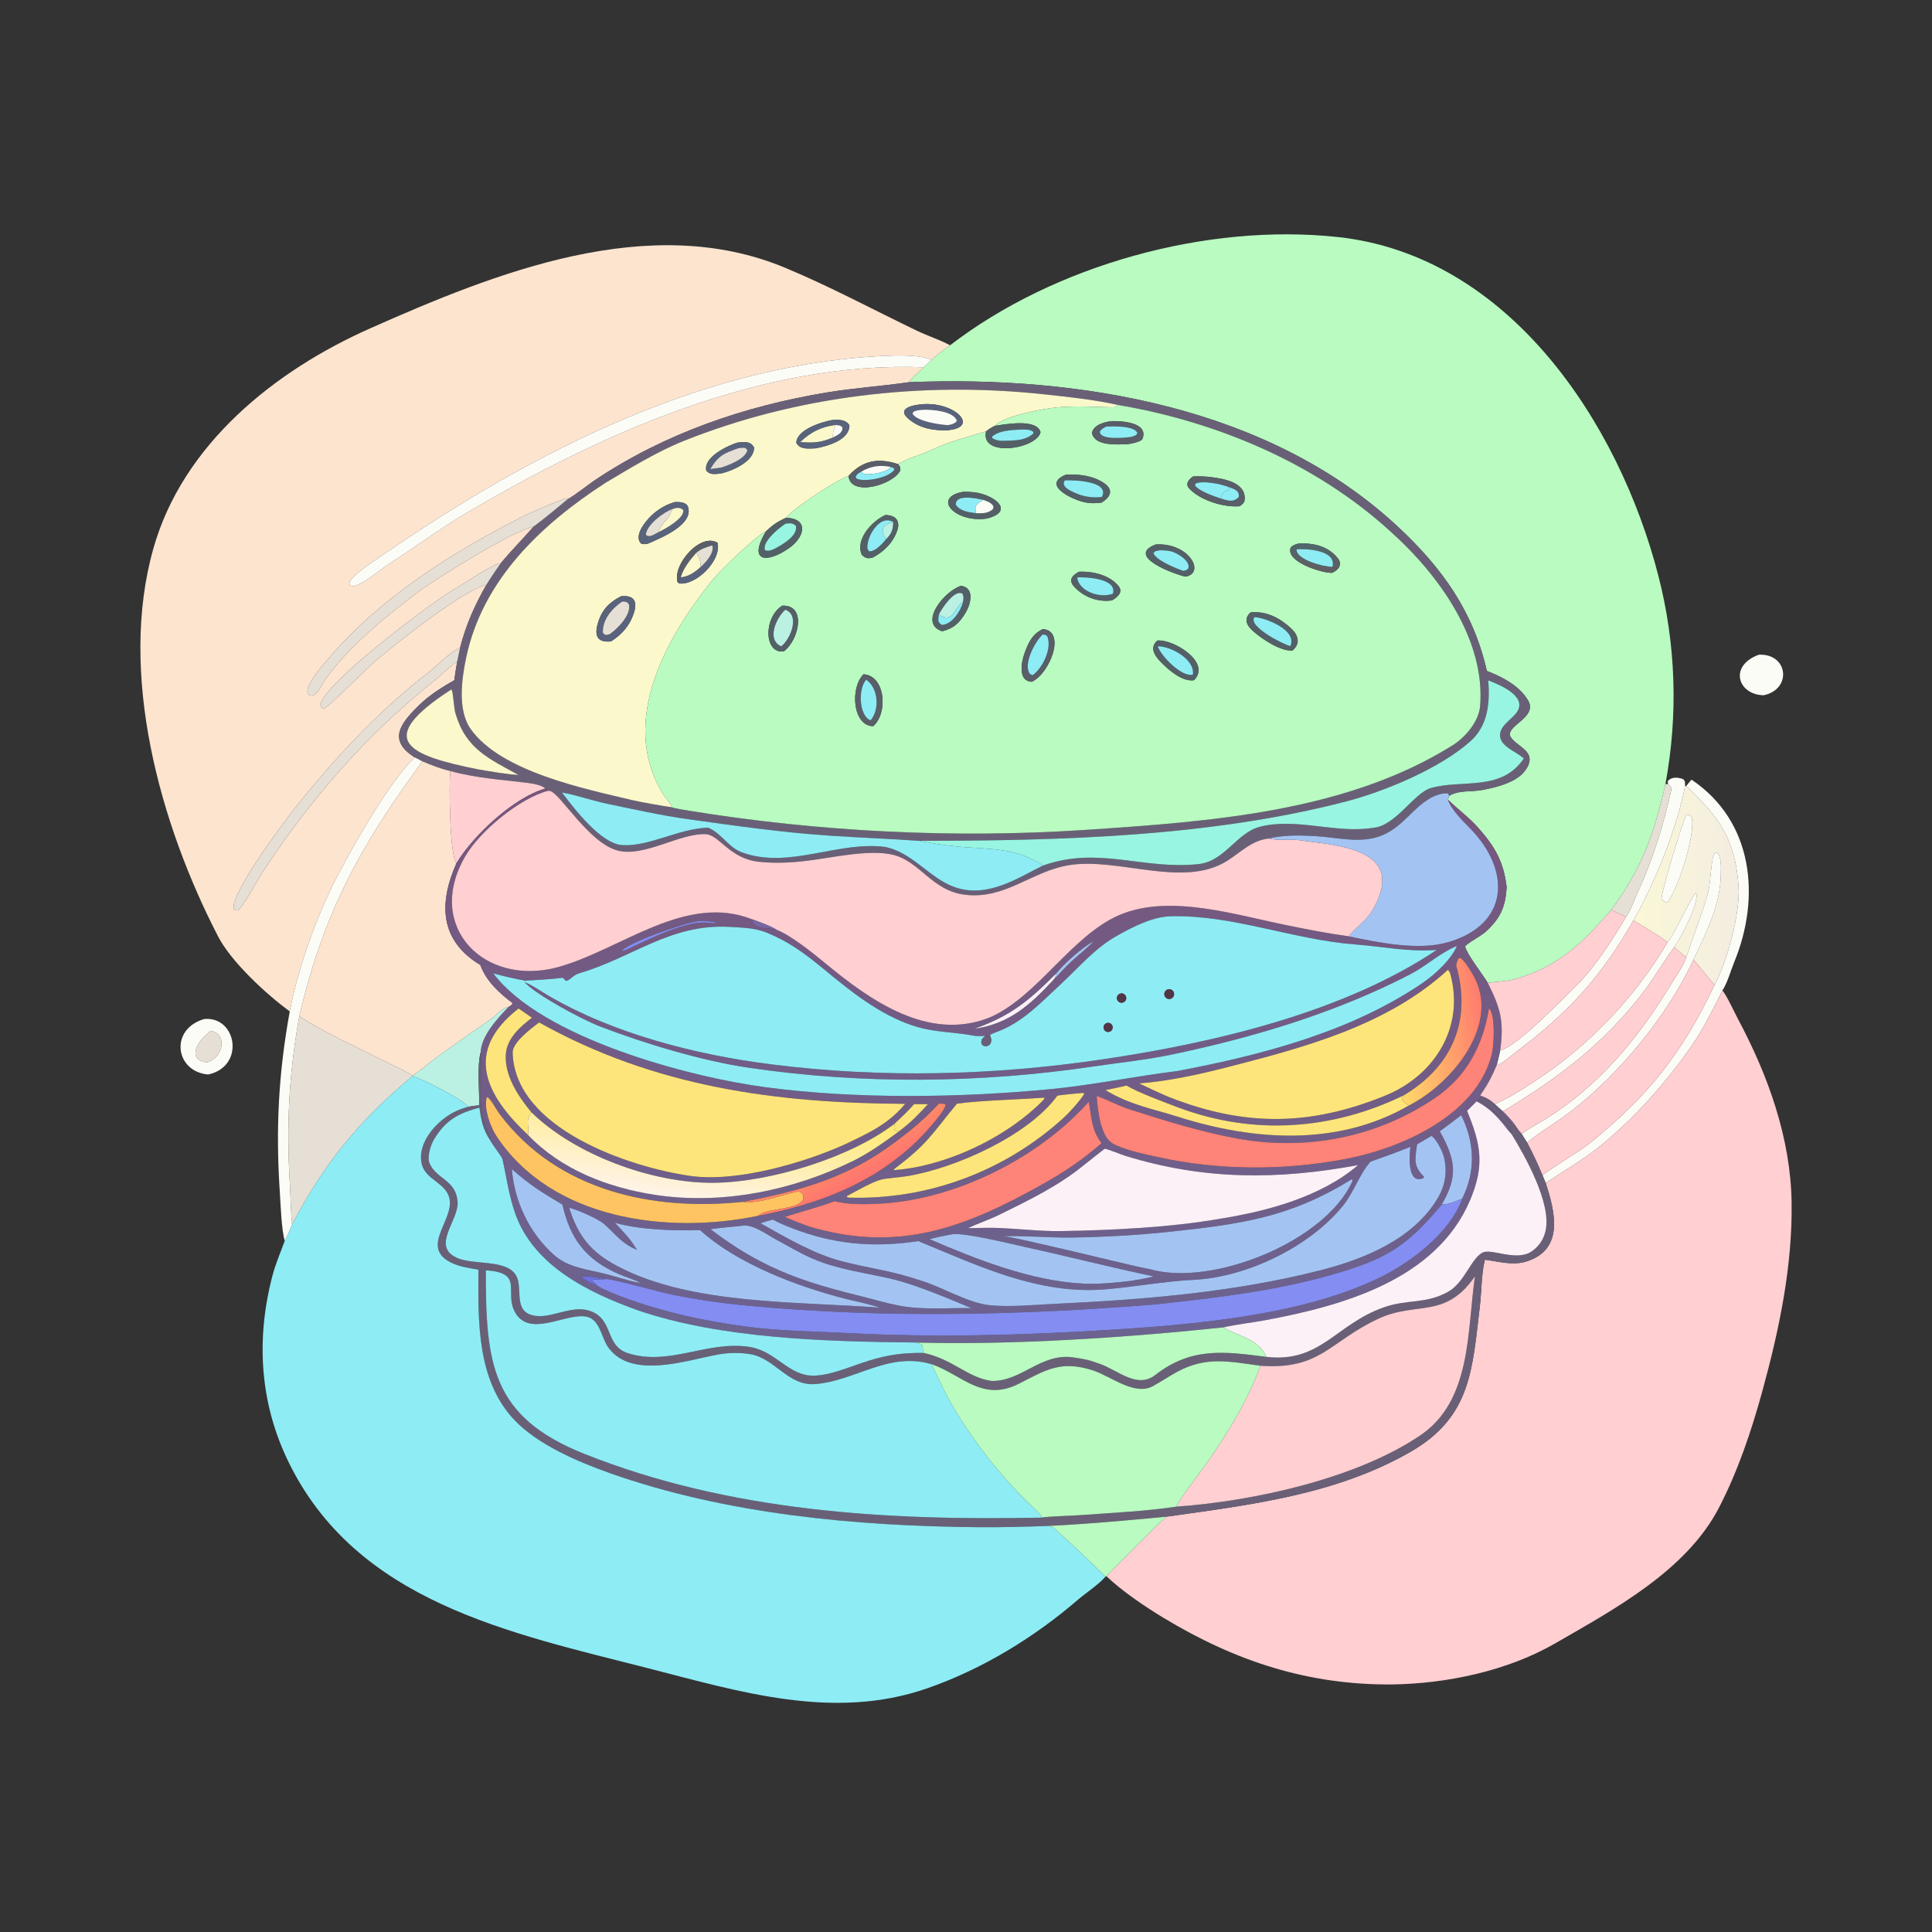 <svg width="1024" height="1024" viewBox="0 0 1024 1024" fill="none" xmlns="http://www.w3.org/2000/svg">
<rect x="0" y="0" width="1024" height="1024" fill="#333333" stroke="none"/>
<path d="M503.565 183.007C558.99 140.407 639.616 118.137 709.076 125.633C799.527 135.394 858.03 223.757 878.978 305.193C888.301 341.435 889.527 378.852 882.699 415.644C877.734 437.36 872.338 454.721 859.928 473.709C858.735 475.535 855.358 480.634 854.046 481.911L854.002 482.228C838.989 499.518 826.068 512.516 802.697 518.979C797.261 520.482 793.383 520.118 788.575 520.983C785.65 516.138 777.433 505.767 776.529 501.674C777.314 500.03 784.883 496.235 787.679 493.635C795.428 486.427 797.86 480.608 798.569 470.344C797.028 456.96 792.48 448.859 783.432 438.702C778.383 433.034 772.782 429.055 767.464 423.837L768.014 421.879C772.982 418.664 780.039 419.829 785.917 418.665C794.357 416.993 806.98 414.029 810.245 405.005C812.955 397.518 803.407 395.497 800.487 390.28C798.123 384.451 815.303 380.245 809.856 371.139C805.208 363.369 796.125 358.735 788.049 355.614C780.933 324.005 764.13 300.724 740.697 278.963C672.483 215.614 571.852 198.888 481.734 202.582C483.135 200.35 487.46 196.75 489.653 194.673L493.752 190.712C497.192 187.637 499.798 185.725 503.565 183.007Z" fill="#B9FBC0"/>
<path d="M153.585 536.07C141.406 527.198 122.602 509.913 115.606 496.359C84.763 436.767 62.53 356.971 81.318 290.619C96.95 235.415 145.627 196.467 196.28 174.002C262.65 144.566 344.084 111.793 416.246 141.971C440.969 152.311 462.309 163.926 486.255 175.419C492.036 178.17 498.004 180.025 503.566 183.007C499.799 185.725 497.193 187.637 493.753 190.712C489.119 188.548 479.528 188.303 474.242 188.448C376.274 191.135 282.311 239.378 203.189 293.948C199.576 296.44 185.416 305.455 185.14 309.257C186.086 310.715 185.436 310.194 187.298 310.681C192.737 309.664 201.195 302.02 206.192 298.836C219.748 290.195 232.913 280.361 246.768 272.161C318.668 229.602 404.304 191.279 489.654 194.673C487.461 196.75 483.136 200.35 481.735 202.582C467.299 204.68 452.585 205.639 438.216 208.02C394.615 215.245 352.648 229.627 315.707 254.212C311.808 256.807 304.646 262.599 300.901 264.565C300.511 264.428 300.12 264.29 299.73 264.153C291.535 267.169 282.588 270.932 274.812 274.923C237.664 293.986 201.122 317.311 173.805 349.342C170.918 352.727 161.877 362.946 163.01 367.259C164.52 368.816 163.65 368.407 165.582 368.767C168.545 367.586 169.78 364.253 171.439 361.681C176.564 353.735 183.902 345.983 190.714 339.414C200.766 329.72 212.057 321.06 223.123 312.583C234.837 304.636 270.154 282.186 282.871 279.055C277.065 285.736 271.134 291.673 265.338 298.573C262.229 298.17 245.405 309.687 242.066 311.548C229.787 318.395 172.13 361.696 169.833 373.468C170.274 374.888 170.333 374.777 171.539 375.704C173.695 375.168 193.925 354.761 198.228 350.996C208.457 342.049 246.019 312.369 257.802 309.931C251.579 320.821 246.948 331.198 243.825 343.443C238.73 345.251 231.754 352.855 227.194 356.35C201.18 376.285 178.004 401.253 157.548 426.742C150.849 435.09 122.552 472.83 123.813 481.635C124.978 482.778 124.262 482.397 126.192 482.471C129.049 480.308 136.653 466.156 139.065 462.451C164.174 423.885 194.733 388.824 230.888 360.225C233.423 358.22 240.015 351.711 242.304 350.677C241.804 353.849 241.172 357.362 240.785 360.518C233.836 364.553 227.545 368.416 221.756 374.125C212.119 383.63 205.447 392.394 219.817 401.421C206.428 414.179 187.936 447.13 179.151 463.689C168.298 484.146 157.833 513.321 153.585 536.07Z" fill="#FDE4CF"/>
<path d="M489.655 194.673C404.305 191.279 318.669 229.602 246.769 272.161C232.914 280.361 219.749 290.195 206.193 298.836C201.196 302.02 192.738 309.664 187.299 310.681C185.437 310.194 186.087 310.715 185.141 309.257C185.417 305.455 199.577 296.44 203.19 293.948C282.312 239.378 376.275 191.135 474.243 188.448C479.529 188.303 489.12 188.548 493.754 190.712L489.655 194.673Z" fill="#FCFCF7"/>
<path d="M300.903 264.565C304.648 262.599 311.81 256.807 315.709 254.212C352.65 229.627 394.617 215.245 438.218 208.02C452.587 205.639 467.301 204.68 481.737 202.582C571.855 198.888 672.486 215.614 740.7 278.963C764.133 300.724 780.936 324.005 788.052 355.614C796.128 358.735 805.211 363.369 809.859 371.139C815.306 380.245 798.126 384.451 800.49 390.28C803.41 395.497 812.958 397.518 810.248 405.005C806.983 414.029 794.36 416.993 785.92 418.665C780.042 419.829 772.985 418.664 768.017 421.879L767.696 420.695C765.096 419.883 760.387 421.73 758.152 423.009C748.696 428.421 743.873 437.673 733.342 442.421C721.799 447.626 708.907 443.774 696.789 443.132C688.658 442.701 680.33 442.551 672.434 444.429C663.356 445.437 657.734 451.674 650.396 456.283C626.997 470.98 592.712 454.246 566.495 458.566C546.698 461.827 532.747 476.87 511.397 474.224C493.88 472.053 487.615 456.545 473.365 453.073C460.845 450.023 441.119 454.587 428.195 456.173C419.465 457.245 410.713 457.737 401.953 456.73C386.623 454.967 381.167 442.477 374.116 442.142C360.271 441.485 341.654 454.407 327.516 450.839C312.075 446.942 296.717 420.077 291.414 419.201C291.151 419.158 290.884 419.137 290.619 419.104C290.268 418.917 289.382 418.233 289.024 417.971C287.374 415.99 281.365 415.153 278.8 414.842C265.372 413.212 251.704 412.308 238.621 408.64C233.475 407.46 228.747 405.566 223.901 403.533L219.819 401.421C205.449 392.394 212.121 383.63 221.758 374.125C227.547 368.416 233.838 364.553 240.787 360.518C241.174 357.362 241.806 353.849 242.306 350.677L243.827 343.443C246.95 331.198 251.581 320.821 257.804 309.931C259.939 306.331 262.96 302.1 265.34 298.573C271.136 291.673 277.067 285.736 282.873 279.055C288.997 274.535 295.018 269.427 300.903 264.565ZM592.674 214.654C579.178 211.683 566.625 210.432 552.635 208.932C488.788 202.084 422.216 209.774 362.445 233.689C348.064 239.443 334.209 248.033 320.954 255.879C286.879 277.97 255.715 307.275 247.064 348.661C244.758 359.69 242.333 376.334 249.525 386.467C265.555 409.052 309.808 418.088 335.601 424.195C339.668 425.158 351.857 427.301 355.644 427.789C357.677 428.489 362.899 429.315 365.19 429.688C434.174 440.913 506.022 444.495 575.755 439.831C640.867 435.475 713.215 430.492 769.818 395.091C776.54 390.887 783.593 382.713 784.466 374.551C787.552 339.025 762.335 304.329 737.048 281.753C697.536 245.571 644.929 223.504 592.674 214.654ZM487.2 445.66C471.064 444.516 455.044 443.963 438.945 442.863C414.148 441.168 389.225 437.596 364.6 434.18C350.563 432.232 335.82 428.918 321.944 426.044C314.585 424.52 304.744 421.199 297.84 420.03C304.389 428.678 318.477 447.176 329.731 447.915C344.056 448.857 359.793 439.075 375.389 438.682C383.105 442.157 385.899 449.212 393.668 451.943C418.639 460.721 444.168 445.569 469.317 448.924C491.483 453.737 499.082 480.983 531.657 468.963C539.458 466.085 545.314 462.412 552.675 458.826C582.176 448.205 605.712 461.177 635.359 457.973C648.995 456.5 655.557 441.449 667.522 438.279C686.982 433.123 708.026 441.986 727.698 438.766C739.684 437.93 749.389 420.214 758.518 417.644C775.168 412.957 795.75 419.727 807.664 401.981C803.915 398.65 796.838 396.217 795.318 391.477C793.416 384.906 801.952 381.386 804.503 376.605C808.792 368.567 794.402 362.769 788.814 360.603C789.744 372.494 788.7 384.505 779.428 392.815C763.5 407.091 734.388 419.345 713.551 424.763C641.038 443.618 561.361 445.6 487.2 445.66ZM239.244 365.412C197.383 392.435 216.709 400.431 253.397 407.779C260.089 408.868 268.105 410.375 274.793 410.747C259.313 402.126 247.087 397.183 241.455 378.307C240.374 374.686 240.324 366.768 239.244 365.412Z" fill="#696078"/>
<path d="M355.642 427.789C351.855 427.301 339.666 425.158 335.599 424.195C309.806 418.088 265.553 409.052 249.523 386.467C242.331 376.334 244.756 359.69 247.062 348.661C255.713 307.275 286.877 277.97 320.952 255.879C334.207 248.033 348.062 239.443 362.443 233.689C422.214 209.774 488.786 202.084 552.633 208.932C566.623 210.432 579.176 211.683 592.672 214.654C591.373 215.68 591.329 215.911 589.585 215.874C580.075 215.671 569.546 214.999 560.092 215.934C552.854 216.65 532.33 220.3 527.357 225.677C525.172 226.749 524.567 227.157 522.621 228.633C512.966 231.643 503.124 233.956 493.993 238.372C489.064 240.756 480.247 243.121 475.997 246.011C465.709 242.561 457.226 243.903 449.727 252.249C443.973 254.029 420.181 269.593 416.569 274.416C411.999 276.608 409.692 278.098 405.954 281.615C401.365 283.466 381.594 302.451 377.767 307.2C353.301 337.565 328.268 381.691 350.825 419.886C352.295 422.393 354.499 424.817 356.13 427.328L355.642 427.789ZM380.345 287.714C371.43 282.09 356.28 299.18 359.168 308.615L359.939 309.228C368.637 310.464 382.428 297.384 380.345 287.714ZM489.342 214.215C481.334 214.792 473.839 217.452 484.422 224.11C489.617 227.378 495.586 228.138 501.604 228.08C519.856 226.864 506.406 213.041 489.342 214.215ZM441.156 222.626C435.408 223.623 422.162 227.774 422.069 234.725C424.127 238.411 428.439 237.729 432.208 237.627C438.33 236.536 450.308 233.308 450.198 225.406C448.309 222.241 444.504 222.434 441.156 222.626ZM390.911 234.567C385.534 236.273 372.851 242.25 374.321 249.327C376.301 252.034 379.685 251.2 382.64 250.845C388.524 249.375 399.861 244.435 399.649 237.168C397.642 233.553 394.53 234.319 390.911 234.567ZM357.79 266.089C350.596 268.077 344.284 272.982 340.366 279.301C338.757 281.894 337.269 286.025 340.051 288.276C342.081 288.544 342.783 288.458 344.68 287.614C350.707 284.873 367.784 277.953 364.637 268.619C363.782 266.082 360.064 266.026 357.79 266.089ZM329.11 316.055C322.863 319.321 319.002 323.152 316.929 330.151C314.973 336.757 316.298 340.65 323.816 339.965C329.949 336.193 334.391 330.761 336.29 323.754C337.943 317.652 334.799 315.394 329.11 316.055Z" fill="#FBF8CC"/>
<path d="M501.603 228.08C495.585 228.138 489.616 227.378 484.421 224.11C473.838 217.452 481.333 214.792 489.341 214.215C506.405 213.041 519.855 226.864 501.603 228.08ZM489.364 217.188C487.421 217.383 485.511 217.343 483.956 218.441L483.704 219.458C486.459 223.415 497.684 225.061 502.363 225.318C504.607 224.961 504.692 224.936 506.635 223.81L507.169 222.97C505.367 217.898 494.094 216.98 489.364 217.188Z" fill="#59637C"/>
<path d="M592.673 214.654C644.928 223.504 697.535 245.571 737.047 281.753C762.334 304.329 787.551 339.025 784.465 374.551C783.592 382.713 776.539 390.887 769.817 395.091C713.214 430.492 640.866 435.475 575.754 439.831C506.021 444.495 434.173 440.913 365.189 429.688C362.898 429.315 357.676 428.489 355.643 427.789L356.131 427.328C354.5 424.817 352.296 422.393 350.826 419.886C328.269 381.691 353.302 337.565 377.768 307.2C381.595 302.451 401.366 283.466 405.955 281.615C395.979 298.45 407.045 298.593 418.655 290.188C426.227 284.708 429.099 274.925 416.57 274.416C420.182 269.593 443.974 254.029 449.728 252.249C450.796 263.6 473.759 256.944 477.213 249.22C477.141 247.164 477.273 247.907 475.998 246.011C480.248 243.121 489.065 240.756 493.994 238.372C503.125 233.956 512.967 231.643 522.622 228.633C519.433 242.731 549.552 238.007 551.51 229.042C549.451 221.761 533.05 224.872 527.358 225.677C532.331 220.3 552.855 216.65 560.093 215.934C569.547 214.999 580.076 215.671 589.586 215.874C591.33 215.911 591.374 215.68 592.673 214.654ZM589.424 223.21C585.674 223.544 579.608 225.107 578.762 229.428C580.059 236.468 591.685 235.54 597.125 235.486C599.091 235.278 604.916 234.202 605.543 232.558C609 223.49 593.203 223.09 589.424 223.21ZM564.876 251.62C551.835 257.034 568.25 264.611 574.123 266.02C577.772 266.896 580.114 266.815 583.773 266.421C588.166 263.793 590.559 259.972 585.51 256.327C579.694 252.13 571.884 251.182 564.876 251.62ZM632.384 252.532C630.195 254.049 627.885 256.394 630.443 259.06C636.425 265.294 648.552 268.99 657.011 268.315C658.067 267.559 659.451 266.654 659.626 265.294C660.862 255.731 648.762 253.74 641.775 252.88C638.523 252.479 635.482 252.408 632.384 252.532ZM510.573 260.661C493.556 263.664 506.36 277.304 523.056 274.845C536.169 271.483 529.601 264.557 520.772 261.872C517.197 260.786 514.252 260.655 510.573 260.661ZM469.131 273.02C462.063 276.333 453.271 285.868 456.738 294.008C458.689 295.945 459.778 296.101 462.429 295.598C468.486 292.444 473.508 287.509 475.652 280.837C477.325 275.631 474.126 272.873 469.131 273.02ZM688.093 288.114C686.056 288.761 685.598 288.758 684.114 290.18C681.169 297.607 700.103 303.635 705.862 303.642C709.197 302.361 711.81 299.316 709.091 295.909C703.833 289.319 696.074 287.683 688.093 288.114ZM612.547 288.589C596.282 294.758 622.475 304.411 628.372 305.624C639.104 303.75 630.225 287.471 612.547 288.589ZM571.916 303.036C568.468 304.816 566.06 307.34 569.291 310.896C574.401 316.52 581.941 319.245 589.324 318.231C591.956 316.77 595.58 313.978 592.806 310.58C588.076 304.787 579.158 302.699 571.916 303.036ZM509.37 310.492C500.484 313.294 486.547 330.411 499.407 334.592C505.589 332.949 508.439 330.291 511.791 324.735C514.429 320.363 516.829 311.581 509.37 310.492ZM414.629 321.012C404.549 327.273 404.893 346.717 415.447 345.231C423.602 339.119 427.567 320.467 414.629 321.012ZM662.843 324.571C658.942 328.148 660.834 331.584 664.322 334.638C669.052 338.779 678.627 345.189 685.014 344.822C689.537 340.941 688.071 336.491 684.106 332.878C678.082 327.392 671.193 323.818 662.843 324.571ZM552.64 333.458C547.144 336.16 545.253 340.313 543.181 345.816C541.406 350.534 539.194 361.034 546.936 361.352C556.857 356.544 565.056 334.079 552.64 333.458ZM613.419 339.495C608.544 343.84 612.939 348.696 616.631 352.246C620.577 356.041 627.005 361.326 632.798 360.551C642.287 351.225 622.058 338.699 613.419 339.495ZM457.689 357.377C450.378 364.622 452.009 384.886 462.82 384.874C470.656 378.227 469.451 358.171 457.689 357.377Z" fill="#B9FBC0"/>
<path d="M502.366 225.318C497.687 225.061 486.462 223.415 483.707 219.458L483.959 218.441C485.514 217.343 487.424 217.383 489.367 217.188C494.097 216.98 505.37 217.898 507.172 222.97L506.638 223.81C504.695 224.936 504.61 224.961 502.366 225.318Z" fill="#FCFCF7"/>
<path d="M432.209 237.627C428.44 237.729 424.128 238.411 422.07 234.725C422.163 227.774 435.409 223.623 441.157 222.626C444.505 222.434 448.31 222.241 450.199 225.406C450.309 233.308 438.331 236.536 432.209 237.627ZM442.843 225.251C435.134 226.308 429.752 228.983 424.184 234.295C431.277 234.721 434.853 234.662 441.53 231.831C443.749 230.826 447.001 229.214 446.438 226.408C445.227 225.294 444.498 225.41 442.843 225.251Z" fill="#59637C"/>
<path d="M597.125 235.486C591.685 235.54 580.059 236.468 578.762 229.428C579.608 225.107 585.674 223.544 589.424 223.21C593.203 223.09 609 223.49 605.543 232.558C604.916 234.202 599.091 235.278 597.125 235.486ZM586.297 226.105C584.708 226.982 584.029 227.199 582.941 228.674C582.687 233.535 596.551 232.025 599.897 231.512C601.968 230.68 601.816 231.112 602.882 229.584C601.394 225.542 590.016 225.907 586.297 226.105Z" fill="#595E68"/>
<path d="M522.623 228.633C524.569 227.157 525.174 226.749 527.359 225.677C533.051 224.872 549.452 221.761 551.511 229.042C549.553 238.007 519.434 242.731 522.623 228.633ZM540.263 227.711C535.59 228.013 529.632 228.152 525.899 231.36L525.872 232.249C528.991 233.883 530.547 233.652 534.149 233.586C539.055 233.41 543.565 233.246 547.535 229.947L547.777 228.985C546.008 227.313 542.678 227.67 540.263 227.711Z" fill="#546067"/>
<path d="M424.184 234.295C429.752 228.983 435.134 226.308 442.843 225.251C442.236 227.186 441.048 230.001 441.53 231.831C434.853 234.662 431.277 234.721 424.184 234.295Z" fill="#FBF8CC"/>
<path d="M442.843 225.251C444.498 225.41 445.227 225.294 446.438 226.408C447.001 229.214 443.749 230.826 441.53 231.831C441.048 230.001 442.236 227.186 442.843 225.251Z" fill="#FCFCF7"/>
<path d="M599.897 231.512C596.551 232.025 582.687 233.535 582.941 228.674C584.029 227.199 584.708 226.982 586.297 226.105C590.016 225.907 601.394 225.542 602.882 229.584C601.816 231.112 601.968 230.68 599.897 231.512Z" fill="#8EECF5"/>
<path d="M534.148 233.586C530.546 233.652 528.99 233.883 525.871 232.249L525.898 231.36C529.631 228.152 535.589 228.013 540.262 227.711C542.677 227.67 546.007 227.313 547.776 228.985L547.534 229.947C543.564 233.246 539.054 233.41 534.148 233.586Z" fill="#8EECF5"/>
<path d="M382.64 250.845C379.685 251.2 376.301 252.034 374.321 249.327C372.851 242.25 385.534 236.273 390.911 234.567C394.53 234.319 397.642 233.553 399.649 237.168C399.861 244.435 388.524 249.375 382.64 250.845ZM391.398 237.558C383.821 240.221 380.821 241.346 376.461 248.62L382.293 247.823C386.428 246.464 394.728 243.39 396.133 238.761C395.193 236.714 393.45 237.361 391.398 237.558Z" fill="#59637C"/>
<path d="M376.461 248.62C380.821 241.346 383.821 240.221 391.398 237.558C393.45 237.361 395.193 236.714 396.133 238.761C394.728 243.39 386.428 246.464 382.293 247.823L376.461 248.62Z" fill="#E6DFD5"/>
<path d="M449.727 252.249C457.226 243.903 465.709 242.561 475.997 246.011C477.272 247.907 477.14 247.164 477.212 249.22C473.758 256.944 450.795 263.6 449.727 252.249ZM472.047 247.473C466.535 246.268 461.244 247.104 456.407 250.018C454.75 251.036 454.13 251.269 453.507 252.823L454.079 253.738C458.551 255.703 471.325 253.179 474.005 248.935L473.696 248.114L472.047 247.473Z" fill="#595E68"/>
<path d="M456.406 250.018C461.243 247.104 466.534 246.268 472.046 247.473C470.47 250.306 461.092 251.99 457.883 251.089C457.544 250.994 456.72 250.278 456.406 250.018Z" fill="#FCFCF7"/>
<path d="M472.048 247.473L473.697 248.114L474.006 248.935C471.326 253.179 458.552 255.703 454.08 253.738L453.508 252.823C454.131 251.269 454.751 251.036 456.408 250.018C456.722 250.278 457.546 250.994 457.885 251.089C461.094 251.99 470.472 250.306 472.048 247.473Z" fill="#8EECF5"/>
<path d="M583.774 266.421C580.115 266.815 577.773 266.896 574.124 266.02C568.251 264.611 551.836 257.034 564.877 251.62C571.885 251.182 579.695 252.13 585.511 256.327C590.56 259.972 588.167 263.793 583.774 266.421ZM564.398 254.603C562.217 257.758 566.84 259.908 569.41 261.072C574.242 263.262 578.666 263.994 584.008 263.406C588.529 254.922 569.17 254.418 564.398 254.603Z" fill="#546067"/>
<path d="M657.013 268.315C648.554 268.99 636.427 265.294 630.445 259.06C627.887 256.394 630.197 254.049 632.386 252.532C635.484 252.408 638.525 252.479 641.777 252.88C648.764 253.74 660.864 255.731 659.628 265.294C659.453 266.654 658.069 267.559 657.013 268.315ZM651.349 258.191C647.6 256.63 637.348 254.458 633.627 256.338L633.4 257.283C635.233 260.224 643.596 263.08 647.027 264.225C650.746 265.289 653.558 266.561 656.565 263.426C657.078 259.975 654.053 259.167 651.349 258.191Z" fill="#595E68"/>
<path d="M584.006 263.406C578.664 263.994 574.24 263.262 569.408 261.072C566.838 259.908 562.215 257.758 564.396 254.603C569.168 254.418 588.527 254.922 584.006 263.406Z" fill="#8EECF5"/>
<path d="M651.347 258.191L650.776 258.762L651.741 259.075L651.555 259.572C648.074 260.791 648.336 260.631 647.025 264.225C643.594 263.08 635.231 260.224 633.398 257.283L633.625 256.338C637.346 254.458 647.598 256.63 651.347 258.191Z" fill="#8EECF5"/>
<path d="M647.023 264.225C648.334 260.631 648.072 260.791 651.553 259.572L651.739 259.075L650.774 258.762L651.345 258.191C654.049 259.167 657.074 259.975 656.561 263.426C653.554 266.561 650.742 265.289 647.023 264.225Z" fill="#8EECF5"/>
<path d="M523.055 274.845C506.359 277.304 493.555 263.664 510.572 260.661C514.251 260.655 517.196 260.786 520.771 261.872C529.6 264.557 536.168 271.483 523.055 274.845ZM521.117 264.929C517.835 264.266 506.1 261.563 506.634 267.641C509.188 271.039 513.281 271.437 517.308 272.023C521.035 272.005 523.139 272.257 526.104 270.055C526.761 268.495 526.746 269.264 526.133 267.67C524.548 266.037 523.273 265.76 521.117 264.929Z" fill="#546067"/>
<path d="M517.309 272.023C513.282 271.437 509.189 271.039 506.635 267.641C506.101 261.563 517.836 264.266 521.118 264.929C519.509 266.137 517.78 266.978 517.05 268.639C517.072 269.968 516.98 270.745 517.309 272.023Z" fill="#8EECF5"/>
<path d="M300.903 264.565C295.018 269.427 288.997 274.535 282.873 279.055C270.156 282.186 234.839 304.636 223.125 312.583C212.059 321.06 200.768 329.72 190.716 339.414C183.904 345.983 176.566 353.735 171.441 361.681C169.782 364.253 168.547 367.586 165.584 368.767C163.652 368.407 164.522 368.816 163.012 367.259C161.879 362.946 170.92 352.727 173.807 349.342C201.124 317.311 237.666 293.986 274.814 274.923C282.59 270.932 291.537 267.169 299.732 264.153C300.122 264.29 300.513 264.428 300.903 264.565Z" fill="#E6DFD5"/>
<path d="M521.119 264.929C523.275 265.76 524.55 266.037 526.135 267.67C526.748 269.264 526.763 268.495 526.106 270.055C523.141 272.257 521.037 272.005 517.31 272.023C516.981 270.745 517.073 269.968 517.051 268.639C517.781 266.978 519.51 266.137 521.119 264.929Z" fill="#FCFCF7"/>
<path d="M344.68 287.614C342.783 288.458 342.081 288.544 340.051 288.276C337.269 286.025 338.757 281.894 340.366 279.301C344.284 272.982 350.596 268.077 357.79 266.089C360.064 266.026 363.782 266.082 364.637 268.619C367.784 277.953 350.707 284.873 344.68 287.614ZM356.389 269.805C351.764 271.385 342.57 278.265 342.34 283.444C343.972 285.246 346.876 283.182 348.793 282.169C352.303 280.458 362.957 274.743 362.123 270.298C360.191 268.717 358.594 269.086 356.389 269.805Z" fill="#59637C"/>
<path d="M356.389 269.805C358.594 269.086 360.191 268.717 362.123 270.298C362.957 274.743 352.303 280.458 348.793 282.169C349.831 279.585 351.254 277.551 353.161 275.542C355.169 273.426 355.169 272.276 356.389 269.805Z" fill="#FBF8CC"/>
<path d="M348.793 282.169C346.876 283.182 343.972 285.246 342.34 283.444C342.57 278.265 351.764 271.385 356.389 269.805C355.169 272.276 355.169 273.426 353.161 275.542C351.254 277.551 349.831 279.585 348.793 282.169Z" fill="#E6DFD5"/>
<path d="M462.429 295.598C459.778 296.101 458.689 295.945 456.738 294.008C453.271 285.868 462.063 276.333 469.131 273.02C474.126 272.873 477.325 275.631 475.652 280.837C473.508 287.509 468.486 292.444 462.429 295.598ZM473.402 276.686C466.069 272.254 458.752 285.262 459.835 291.151L460.677 292.198C463.785 292.532 467.817 288.049 469.686 285.745C472.595 282.805 473.361 280.671 473.402 276.686Z" fill="#546067"/>
<path d="M405.957 281.615C409.695 278.098 412.002 276.608 416.572 274.416C429.101 274.925 426.229 284.708 418.657 290.188C407.047 298.593 395.981 298.45 405.957 281.615ZM416.401 277.54C412.972 279.704 403.619 287.292 405.526 291.636C407.434 292.166 407.762 291.878 409.972 291.168C414.081 289.015 423.29 284.017 421.774 278.568C420.001 277.187 418.527 277.236 416.401 277.54Z" fill="#546067"/>
<path d="M473.401 276.686C471.259 277.46 469.769 277.743 468.271 279.427C467.282 282.4 468.117 283.101 469.685 285.745C467.816 288.049 463.784 292.532 460.676 292.198L459.834 291.151C458.751 285.262 466.068 272.254 473.401 276.686Z" fill="#8EECF5"/>
<path d="M469.685 285.745C468.117 283.101 467.282 282.4 468.271 279.427C469.769 277.743 471.259 277.46 473.401 276.686C473.36 280.671 472.594 282.805 469.685 285.745Z" fill="#BAF1E3"/>
<path d="M409.969 291.168C407.759 291.878 407.431 292.166 405.523 291.636C403.616 287.292 412.969 279.704 416.398 277.54C418.524 277.236 419.998 277.187 421.771 278.568C423.287 284.017 414.078 289.015 409.969 291.168Z" fill="#98F5E1"/>
<path d="M380.346 287.714C379.291 288.354 378.637 288.963 377.519 289.058C374.361 290.061 371.595 290.798 369.019 293.02C365.84 296.667 362.098 301.236 360.832 305.996C360.21 307.371 360.26 307.766 359.169 308.615C356.281 299.18 371.431 282.09 380.346 287.714Z" fill="#595E68"/>
<path d="M377.518 289.058C378.636 288.963 379.29 288.354 380.345 287.714C382.428 297.384 368.637 310.464 359.939 309.228L359.168 308.615C360.259 307.766 360.209 307.371 360.831 305.996C365.038 305.549 368.132 303.337 371.223 300.629C373.958 298.279 378.81 293.03 377.518 289.058Z" fill="#59637C"/>
<path d="M705.862 303.642C700.103 303.635 681.169 297.607 684.114 290.18C685.598 288.758 686.056 288.761 688.093 288.114C696.074 287.683 703.833 289.319 709.091 295.909C711.81 299.316 709.197 302.361 705.862 303.642ZM687.24 291.112C686.745 296.645 701.787 300.541 706.262 300.417C708.476 291.632 692.927 290.764 687.24 291.112Z" fill="url(#paint0_linear_17_12810)"/>
<path d="M628.37 305.624C622.473 304.411 596.28 294.758 612.545 288.589C630.223 287.471 639.102 303.75 628.37 305.624ZM614.517 291.672C612.352 292.208 612.48 291.8 611.338 293.173C612.637 296.936 623.428 301.34 627.134 302.573C628.642 302.266 628.575 302.348 629.766 301.4C631.342 297.365 623.907 293.082 620.794 292.25C619.007 291.772 616.387 291.624 614.517 291.672Z" fill="#546067"/>
<path d="M369.02 293.02C371.596 290.798 374.362 290.061 377.52 289.058C378.812 293.03 373.96 298.279 371.225 300.629C371.357 297.031 370.902 296.091 369.02 293.02Z" fill="#E6DFD5"/>
<path d="M706.261 300.417C701.786 300.541 686.743 296.645 687.238 291.112C692.925 290.764 708.475 291.632 706.261 300.417Z" fill="#8EECF5"/>
<path d="M627.136 302.573C623.43 301.34 612.639 296.936 611.34 293.173C612.482 291.8 612.354 292.208 614.519 291.672C616.389 291.624 619.009 291.772 620.796 292.25C623.909 293.082 631.344 297.365 629.768 301.4C628.577 302.348 628.644 302.266 627.136 302.573Z" fill="#8EECF5"/>
<path d="M360.832 305.996C362.098 301.236 365.84 296.667 369.019 293.02C370.901 296.091 371.356 297.031 371.224 300.629C368.133 303.337 365.039 305.549 360.832 305.996Z" fill="#FBF8CC"/>
<path d="M257.805 309.931C246.022 312.369 208.46 342.049 198.231 350.996C193.928 354.761 173.698 375.168 171.542 375.704C170.336 374.777 170.277 374.888 169.836 373.468C172.133 361.696 229.79 318.395 242.069 311.548C245.408 309.687 262.232 298.17 265.341 298.573C262.961 302.1 259.94 306.331 257.805 309.931Z" fill="#E6DFD5"/>
<path d="M589.324 318.231C581.941 319.245 574.401 316.52 569.291 310.896C566.06 307.34 568.468 304.816 571.916 303.036C579.158 302.699 588.076 304.787 592.806 310.58C595.58 313.978 591.956 316.77 589.324 318.231ZM570.874 306.023C571.927 313.709 583.185 317.171 589.806 314.725C592.469 306.719 575.944 305.744 570.874 306.023Z" fill="#546067"/>
<path d="M589.807 314.725C583.186 317.171 571.928 313.709 570.875 306.023C575.945 305.744 592.47 306.719 589.807 314.725Z" fill="#8EECF5"/>
<path d="M499.407 334.592C486.547 330.411 500.484 313.294 509.37 310.492C516.829 311.581 514.429 320.363 511.791 324.735C508.439 330.291 505.589 332.949 499.407 334.592ZM510.47 318.869C510.667 317 510.881 316.421 510.134 314.68C505.888 312.205 499.286 322.46 497.583 325.681C497.353 328.585 496.694 329.656 499.232 331.224C504.6 330.998 509.327 323.728 510.47 318.869Z" fill="#546067"/>
<path d="M510.469 318.869C505.461 322.396 505.33 330.933 497.582 325.681C499.285 322.46 505.887 312.205 510.133 314.68C510.88 316.421 510.666 317 510.469 318.869Z" fill="#BAF1E3"/>
<path d="M323.818 339.965C316.3 340.65 314.975 336.757 316.931 330.151C319.004 323.152 322.865 319.321 329.112 316.055C334.801 315.394 337.945 317.652 336.292 323.754C334.393 330.761 329.951 336.193 323.818 339.965ZM329.749 318.843C324.401 322.402 319.164 328.592 319.544 335.403C320.861 336.906 321.327 336.696 323.314 336.025C327.408 333.127 334.878 325.619 333.277 320.138C331.947 318.886 332.051 318.864 329.749 318.843Z" fill="#59637C"/>
<path d="M323.313 336.025C321.326 336.696 320.86 336.906 319.543 335.403C319.163 328.592 324.4 322.402 329.748 318.843C332.05 318.864 331.946 318.886 333.276 320.138C334.877 325.619 327.407 333.127 323.313 336.025Z" fill="#E6DFD5"/>
<path d="M497.582 325.681C505.33 330.933 505.461 322.396 510.469 318.869C509.326 323.728 504.599 330.998 499.231 331.224C496.693 329.656 497.352 328.585 497.582 325.681Z" fill="#8EECF5"/>
<path d="M415.446 345.231C404.892 346.717 404.548 327.273 414.628 321.012C427.566 320.467 423.601 339.119 415.446 345.231ZM416.204 323.187C411.4 327.549 406.142 339.044 414.067 342.569C419.204 338.521 424.023 325.91 416.204 323.187Z" fill="#546067"/>
<path d="M414.069 342.569C406.144 339.044 411.402 327.549 416.206 323.187C424.025 325.91 419.206 338.521 414.069 342.569Z" fill="#BAF1E3"/>
<path d="M685.013 344.822C678.626 345.189 669.051 338.779 664.321 334.638C660.833 331.584 658.941 328.148 662.842 324.571C671.192 323.818 678.081 327.392 684.105 332.878C688.07 336.491 689.536 340.941 685.013 344.822ZM664.948 327.061C660.987 331.816 680.14 341.603 683.897 342.43C687.759 334.156 671.285 327.555 664.948 327.061Z" fill="#546067"/>
<path d="M683.899 342.43C680.142 341.603 660.989 331.816 664.95 327.061C671.287 327.555 687.761 334.156 683.899 342.43Z" fill="#8EECF5"/>
<path d="M546.935 361.352C539.193 361.034 541.405 350.534 543.18 345.816C545.252 340.313 547.143 336.16 552.639 333.458C565.055 334.079 556.856 356.544 546.935 361.352ZM552.705 336.284C548.557 339.885 542.087 352.24 545.86 357.178C546.394 357.458 546.841 357.776 547.383 357.861C552.654 353.937 557.61 343.82 555.154 337.371C553.847 336.208 554.601 336.63 552.705 336.284Z" fill="#595E68"/>
<path d="M547.384 357.861C546.842 357.776 546.395 357.458 545.861 357.178C542.088 352.24 548.558 339.885 552.706 336.284C554.602 336.63 553.848 336.208 555.155 337.371C557.611 343.82 552.655 353.937 547.384 357.861Z" fill="#8EECF5"/>
<path d="M632.796 360.551C627.003 361.326 620.575 356.041 616.629 352.246C612.937 348.696 608.542 343.84 613.417 339.495C622.056 338.699 642.285 351.225 632.796 360.551ZM613.61 342.541C615.187 347.521 626.281 359.089 632.237 357.564C633.559 349.66 620.64 342.447 613.61 342.541Z" fill="#546067"/>
<path d="M632.24 357.564C626.284 359.089 615.19 347.521 613.613 342.541C620.643 342.447 633.562 349.66 632.24 357.564Z" fill="#8EECF5"/>
<path d="M242.305 350.677C240.016 351.711 233.424 358.22 230.889 360.225C194.734 388.824 164.175 423.885 139.066 462.451C136.654 466.156 129.05 480.308 126.193 482.471C124.263 482.397 124.979 482.778 123.814 481.635C122.553 472.83 150.85 435.09 157.549 426.742C178.005 401.253 201.181 376.285 227.195 356.35C231.755 352.855 238.731 345.251 243.826 343.443L242.305 350.677Z" fill="#E6DFD5"/>
<path d="M934.805 368.497C921.023 368.251 916.163 352.845 932.227 347.009C947.712 346.282 949.997 365.256 934.805 368.497Z" fill="#FCFCF7"/>
<path d="M462.821 384.874C452.01 384.886 450.379 364.622 457.69 357.377C469.452 358.171 470.657 378.227 462.821 384.874ZM459.077 360.232C454.651 365.254 455.344 379.491 461.431 381.8C466.39 376.011 465.535 364.582 459.077 360.232Z" fill="#595E68"/>
<path d="M461.429 381.8C455.342 379.491 454.649 365.254 459.075 360.232C465.533 364.582 466.388 376.011 461.429 381.8Z" fill="#8EECF5"/>
<path d="M487.199 445.66C561.36 445.6 641.037 443.618 713.55 424.763C734.387 419.345 763.499 407.091 779.427 392.815C788.699 384.505 789.743 372.494 788.813 360.603C794.401 362.769 808.791 368.567 804.502 376.605C801.951 381.386 793.415 384.906 795.317 391.477C796.837 396.217 803.914 398.65 807.663 401.981C795.749 419.727 775.167 412.957 758.517 417.644C749.388 420.214 739.683 437.93 727.697 438.766C708.025 441.986 686.981 433.123 667.521 438.279C655.556 441.449 648.994 456.5 635.358 457.973C605.711 461.177 582.175 448.205 552.674 458.826C551.206 457.288 549.359 456.674 547.512 455.695C534.856 448.985 519.735 450.083 505.673 448.506C498.241 447.672 494.559 447.063 487.199 445.66Z" fill="#98F5E1"/>
<path d="M253.396 407.779C216.708 400.431 197.382 392.435 239.243 365.412C240.323 366.768 240.373 374.686 241.454 378.307C247.086 397.183 259.312 402.126 274.792 410.747C268.104 410.375 260.088 408.868 253.396 407.779Z" fill="#FBF8CC"/>
<path d="M219.818 401.421L223.9 403.533C190.589 448.885 171.517 483.901 158.624 538.62C153.052 569.915 151.744 596.661 153.687 628.452C154.108 635.341 154.089 642.147 154.819 649.054C153.701 651.645 152.262 655.237 150.931 657.629C149.18 651.98 148.722 638.107 148.313 631.972C146.091 598.582 147.558 569.091 153.586 536.07C157.834 513.321 168.299 484.146 179.152 463.689C187.937 447.13 206.429 414.179 219.818 401.421Z" fill="#FCFCF7"/>
<path d="M223.901 403.533C228.747 405.566 233.475 407.46 238.621 408.64C237.973 415.482 238.197 452.847 241.916 457.559C232.526 478.717 232.928 498.41 254.571 511.454C257.712 520.011 264.641 526.391 271.786 531.731C270.882 532.989 270.961 532.912 269.587 533.632C265.79 534.445 262.689 538.483 259.121 540.907C250.566 546.72 242.049 552.891 233.603 558.814C229.892 561.416 221.811 568.306 218.697 570.096C215.808 567.952 203.853 562.553 200.029 560.614C186.502 553.758 171.267 546.941 158.625 538.62C171.518 483.901 190.59 448.885 223.901 403.533Z" fill="#FDE4CF"/>
<path d="M238.619 408.64C251.702 412.308 265.37 413.212 278.798 414.842C281.363 415.153 287.372 415.99 289.022 417.971C272.463 422.596 250.941 442.603 241.914 457.559C238.195 452.847 237.971 415.482 238.619 408.64Z" fill="#FFCFD2"/>
<path d="M884.089 415.554L883.941 414.033C886.031 411.561 889.484 411.973 892.174 412.997C893.392 414.43 892.986 414.259 893.126 416.625C888.897 438.624 876.959 468.509 865.708 487.812C848.601 517.818 831.369 536.625 803.599 557.485C801.138 559.334 795.932 564.102 793.273 564.583C793.944 562.121 794.561 559.228 795.155 556.712C803.35 555.365 831.129 526.906 838.116 519.648C846.383 511.06 855.809 496.206 861.912 485.886C864.56 481.985 865.907 477.587 868.05 472.941C876.071 455.559 881.787 437.138 885.872 418.48C886.118 417.358 884.775 416.207 884.089 415.554Z" fill="#FCFCF7"/>
<path d="M893.724 416.665C894.666 415.463 895.486 414.346 896.538 413.235C929.516 435.387 933.226 475.897 919.16 509.965C917.127 514.889 915.779 520.44 912.899 525.025C909.054 532.547 903.762 543.441 899.196 550.38C885.62 571.011 866.725 592.54 847.366 608.019C838.822 614.849 828.33 620.878 819.272 627.018L817.555 622.962C819.036 621.221 837.827 609.804 842.208 606.275C873.817 580.815 891.543 558.274 908.785 522.023C915.441 509.723 922.434 483.567 921.495 469.992C919.737 444.563 911.107 432.926 893.724 416.665Z" fill="#FCFCF7"/>
<path d="M854.048 481.911C855.36 480.634 858.737 475.535 859.93 473.709C872.34 454.721 877.736 437.36 882.701 415.644L884.09 415.554C884.776 416.207 886.119 417.358 885.873 418.48C881.788 437.138 876.072 455.559 868.051 472.941C865.908 477.587 864.561 481.985 861.913 485.886C860.262 485.408 855.798 483.106 854.004 482.228L854.048 481.911Z" fill="#E6DFD5"/>
<path d="M893.129 416.625L893.727 416.665C911.11 432.926 919.74 444.563 921.498 469.992C922.437 483.567 915.444 509.723 908.788 522.023C905.08 518.019 901.306 512.924 897.577 508.639C904.301 494.417 911.917 479.345 912.083 463.292C912.115 460.257 912.608 453.657 909.863 451.94L908.739 452.311C906.8 454.771 906.837 467.749 905.21 473.513C901.907 485.215 897.574 495.852 893.768 507.343C891.743 506.009 889.264 503.607 887.405 501.934C890.488 497.837 901.06 477.929 898.936 473.212C896.913 474.3 887.411 495.359 883.848 499.459C880.755 496.695 869.559 490.153 865.711 487.812C876.962 468.509 888.9 438.624 893.129 416.625ZM893.928 431.733C891.803 435.348 880.379 473.003 880.674 476.395C881.501 477.622 882.149 477.769 883.487 478.4C889.169 472.782 899.365 439.994 896.44 432.819C895.3 431.888 895.39 431.944 893.928 431.733Z" fill="url(#paint1_linear_17_12810)"/>
<path d="M241.913 457.559C250.94 442.603 272.462 422.596 289.021 417.971C289.379 418.233 290.265 418.917 290.616 419.104C275.459 423.025 254.375 440.45 246.532 453.965C224.906 491.229 256.839 523.25 295.754 512.592C328.793 503.543 363.115 473.151 398.787 487.303L398.729 489.169C400.958 491.508 403.271 491.672 406.302 492.112L405.709 491.779C407.56 491.934 410.313 492.852 411.558 492.787C419.19 495.687 431.129 505.345 437.798 510.853C461.427 530.372 491.758 551.785 523.781 539.592C549.434 529.07 567.756 495.81 593.483 484.909C620.324 473.536 655.822 485.227 683.078 490.595C694.511 492.936 703.368 494.655 714.861 496.271C730.886 499.67 751.735 503.856 767.126 499.481C800.233 490.069 800.879 461.273 779.253 439.157C775.618 435.439 768.794 428.778 767.464 423.837C772.782 429.055 778.383 433.034 783.432 438.702C792.48 448.859 797.028 456.96 798.569 470.344C797.86 480.608 795.428 486.427 787.679 493.635C784.883 496.235 777.314 500.03 776.529 501.674C777.433 505.767 785.65 516.138 788.575 520.983C795.385 534.663 797.174 541.129 795.154 556.712C794.56 559.228 793.943 562.121 793.272 564.583C790.483 571.129 788.54 574.751 784.522 580.613C787.931 581.872 789.587 582.72 792.317 585.161C793.618 586.342 795.277 587.945 796.613 589.01C799.685 592.047 802.601 595.242 804.814 598.977C799.556 595.664 792.657 583.505 785.427 581.956C784.314 582.354 784.392 582.319 783.623 583.222C787.672 584.666 801.584 597.299 801.131 601.048C799.612 599.657 797.987 597.289 796.61 595.642C792.365 590.563 788.546 586.791 782.642 583.751L777.567 588.777C784.946 606.584 787.031 617.801 779.04 636.421C761.021 678.408 711.435 692.162 670.458 699.776C663.172 701.13 655.4 701.915 648.513 703.53C597.853 708.901 536.246 713.041 485.207 711.561C438.219 711.063 382.335 709.619 338.09 694.489C311.834 685.095 282.454 670.794 272.829 642.491C269.639 633.113 268.435 623.873 266.328 614.374C266.05 613.123 260.894 606.674 259.6 604.064L260.047 603.403C252.666 588.449 255.273 581.644 254.824 565.593C254.753 563.069 255.352 559.851 254.752 557.751C255.018 549.052 263.951 539.425 269.584 533.632C270.958 532.912 270.879 532.989 271.783 531.731C264.638 526.391 257.709 520.011 254.568 511.454C232.925 498.41 232.523 478.717 241.913 457.559ZM559.778 516.008C545.287 530.465 535.934 538.323 516.583 545.261C534.796 542.573 545.765 532.881 558.211 519.45C561.368 516.44 564.25 512.831 567.835 509.584C571.484 506.28 576.448 502.316 579.628 498.843C573.466 502.376 564.234 510.442 559.778 516.008ZM278.373 519.784C273.183 518.884 266.518 517.345 261.403 515.866C287.258 550.133 364.777 570.793 405.84 576.267C453.606 582.634 509.292 581.917 557.52 577.186C579.343 575.045 601.992 570.389 623.864 567.689C668.67 559.241 716.245 546.847 754.302 520.787C760.675 516.359 769.132 508.616 772.186 501.379C762.97 505.163 756.226 511.866 747.375 516.442C707.765 536.919 664.192 549.938 620.649 559.025C607.15 561.83 593.398 563.198 579.784 565.223C519.622 574.171 457.239 574.799 396.994 565.948C371.826 562.251 341.827 553.153 318.011 544.049C308.812 540.532 283.965 527.267 278.025 520.582C281.44 521.742 286.625 525.323 289.895 527.255C324.852 547.89 368.899 559.103 408.897 564.144C467.355 571.51 526.064 570.107 584.284 561.487C642.9 552.809 711.734 536.833 761.51 503.474C745.345 504.59 734.119 501.772 718.428 500.586C685.432 498.091 653.535 484.825 620.581 485.629C610.863 485.867 600.367 491.27 592.237 495.858C580.363 502.466 572.269 512.31 562.595 521.289C552.777 530.399 542.819 541.044 530.316 546.15C529.178 546.615 525.452 547.966 524.65 548.56L522.255 549.164C520.492 548.986 517.957 549.317 516.279 548.977C507.867 547.274 498.114 547.139 489.908 545.272C472.29 541.263 456.342 529.727 442.528 518.489C433.381 511.047 424.696 503.377 414.115 497.939C402.849 491.987 398.903 491.932 386.649 491.26C355.259 489.537 335.456 507.493 307.183 515.793C303.328 516.925 302.413 519.612 299.918 519.879C299.35 519.35 298.82 518.803 298.307 518.221C292.239 519.041 284.574 519.395 278.373 519.784ZM743.94 580.588C705.751 599.064 664.402 601.835 624.74 587.068C617.964 584.545 602.912 578.91 597.075 575.371C593.255 576.28 589.743 577.03 585.886 577.763C598.976 585.681 610.77 587.609 624.762 592.038C664.567 604.635 709.036 607.725 746.703 585.949C769.322 574.657 796.511 542.292 780.308 515.946C778.886 513.634 776.196 509.003 773.997 507.739L773.112 508.003C772.489 508.997 771.624 511.053 771.931 512.149C779.787 540.141 770.449 564.779 743.94 580.588ZM281.635 589.509C274.764 581.283 267.295 569.992 268.09 558.737C268.68 550.39 275.689 544.132 281.957 539.434L274.861 534.512C246.056 556.991 256.724 579.855 279.871 601.569C297.411 619.921 322.064 629.416 346.987 633.268C382.528 638.76 420.251 631.024 452.336 615.228C460.594 611.162 468.989 605.175 476.387 599.719C482.99 594.684 486.306 591.247 491.819 585.222L484.485 585.219C481.126 589.054 477.988 591.972 474.3 595.456C450.692 613.687 407.785 626.71 377.985 626.91C345.74 627.126 304.762 612.178 281.635 589.509ZM774.988 635.304C782.247 620.643 781.622 605.597 774.464 591.084C770.837 593.815 766.808 596.999 763.12 599.568C771.3 614.317 773.145 623.117 764.153 638.407L763.874 638.735C745.701 660.427 735.148 667.118 707.213 675.246C676.292 684.242 644.509 687.875 612.577 691.333C540.887 697.166 468.736 698.78 397.052 692.105C383.346 690.828 369.61 688.902 356.155 686.163C349.726 684.918 325.462 677.933 321.277 677.906C318.132 677.477 311.354 676.001 308.636 676.665L308.686 677.323C310.889 679.021 313.833 680.345 316.446 681.349C319.264 683.4 328.203 686.829 331.717 688.103C352.702 695.708 373.505 700.205 395.561 703.126C414.04 705.574 430.883 705.573 449.244 706.546C495.345 708.988 541.966 707.74 588.017 704.863C617.053 703.048 645.963 700.657 674.58 695.048C693.605 691.32 713.054 685.905 730.586 677.491C747.389 669.427 768.555 653.561 774.988 635.304ZM393.862 637.002C345.676 642.056 295.408 631.076 264.962 590.674C262.797 587.802 261.047 583.983 258.537 581.575L257.917 581.752C256.434 587.619 259.88 597.242 263.167 602.221C292.329 646.398 353.639 654.398 401.796 644.4C433.123 638.334 461.369 628.021 485.02 605.749C488.002 602.941 501.113 589.233 501.201 585.381C500.354 584.99 497.819 584.739 497.487 585.101C489.054 594.285 480.003 601.45 469.84 608.627C446.522 625.095 421.405 631.769 393.862 637.002ZM370.371 488.227C362.351 489.204 335.123 498.768 329.839 503.624L329.971 504.079C332.403 503.385 334.585 502.162 336.859 501.028C347.502 496.212 356.786 491.531 368.409 489.317C373.629 488.323 378.133 489.651 379.921 489.224C378.457 488.242 372.258 488.121 370.371 488.227ZM767.482 513.971C735.26 543.491 691.723 555.06 650.321 565.682C635.489 569.488 619.008 573.108 603.739 574.228C609.149 576.815 614.146 579.171 619.679 581.504C659.504 597.145 694.309 597.04 734.451 580.598C760.082 570.1 776.596 544.601 768.629 515.963C768.501 515.501 767.783 514.321 767.482 513.971ZM789.205 534.376C785.933 554.168 777.423 570.522 760.586 581.944C729.739 602.871 692.429 610.116 655.808 603.44C636.368 599.896 616.904 593.831 598.118 587.786C592.702 586.043 586.672 582.681 581.253 580.896C581.624 586.156 582.204 590.739 583.482 595.88C585.251 600.946 586.263 604.719 591.638 607.057C598.773 610.162 606.724 611.758 614.322 613.419C646.304 620.419 680.804 620.419 712.94 614.339C742.652 608.717 782.673 591.19 790.675 558.775C791.877 553.908 792.732 538.016 789.205 534.376ZM285.71 541.904C281.161 545.428 271.553 552.505 271.719 558.042C272.929 598.42 333.839 618.639 365.607 623.231C390.88 626.883 427.009 615.992 448.156 606.389C460.494 600.475 470.844 595.843 479.753 585.061C410.83 584.733 346.708 575.997 285.71 541.904ZM573.957 579.248C569.505 579.688 564.898 580.08 560.475 580.671C545.174 601.779 506.689 619.082 480.905 623.357C477.157 623.978 470.114 624.427 467.043 625.201C462.256 626.408 453.94 631.285 449.054 633.832L448.814 634.429L449.854 634.774C491.686 636.012 532.276 620.972 563.444 592.724C566.801 589.681 572.174 583.748 574.59 579.949L574.413 579.351L573.957 579.248ZM553.389 581.796C540.461 582.714 518.781 583.307 507.195 584.98C492.931 602.251 492.123 605.778 473.698 619.836L473.924 620.212C498.735 618.251 526.059 606.191 545.141 590.279C546.803 588.894 553.018 583.555 553.733 581.958L553.389 581.796ZM576.952 584.059C550.505 613.719 507.021 635.48 467.185 637.912C460.139 638.342 449.064 638.659 442.461 636.607C432.902 640.202 425.012 641.948 415.944 645.033C420.346 646.874 424.272 648.444 428.767 650.078C472.509 663.086 506.051 652.832 544.836 631.91C560.062 623.696 570.696 617.356 583.858 605.888C578.649 599.075 578.729 593.454 577.305 585.165C577.169 584.37 577.319 584.82 576.952 584.059ZM758.74 602.04L751.09 606.518C750.018 614.239 748.951 618.056 754.769 623.684L754.506 624.41C745.851 628.189 746.844 612.525 747.555 607.85C740.331 610.749 733.734 613.145 726.393 615.714C720.75 622.003 717.532 631.925 711.992 638.823C694.392 660.736 660.984 676.907 632.913 678.325C616.677 679.144 601.546 682.111 585.47 683.404C550.209 686.239 518.462 670.882 486.75 657.813C464.877 661.08 445.449 659.95 424.399 652.651C420.238 651.208 413.498 648.656 409.674 646.409C407.125 647.03 405.567 647.474 403.101 648.362C416.137 655.713 431.481 664.656 445.875 668.41C460.465 672.216 472.763 673.515 487.373 678.516C498.958 681.846 512.593 690.514 524.45 691.772C534.899 692.88 548.44 691.564 559.15 691.059C605.933 688.853 654.354 684.921 699.81 673.283C723.614 667.188 749.247 656.636 762.143 634.841C766.22 627.988 767.311 619.866 765.023 612.299C764.151 609.415 761.19 603.681 758.74 602.04ZM585.483 608.875C581.896 611.71 578.166 614.518 574.633 617.418C561.169 628.466 545.433 636.097 529.895 643.73C524.428 646.417 518.534 648.373 513.022 650.946C517.937 650.929 522.614 650.661 527.532 650.798C538.631 651.106 550.963 652.66 561.969 652.498C588.729 652.104 620.613 650.574 646.941 645.904C671.958 641.914 700.172 634.286 719.836 617.523C677.142 625.45 638.078 625.465 596.566 612.662C594.165 611.922 587.216 609.034 585.483 608.875ZM271.292 619.661C272.627 636.814 280.636 653.492 293.442 665.001C301.091 671.876 311.113 672.759 320.722 675.145C326.51 676.582 333.816 679.179 339.598 680.005C335.901 678.067 331.536 676.892 327.666 675.18C310.45 667.564 302.175 656.58 298.099 638.478C286.836 631.752 281.342 628.48 271.292 619.661ZM716.5 625.001C683.714 645.241 658.575 648.674 620.475 652.806C603.173 654.683 585.618 655.631 568.196 655.923C556.356 656.121 543.917 654.831 532.097 655.236C538.315 656.183 543.973 657.543 550.098 658.953C567.448 662.828 584.648 667.113 601.96 671.13C604.424 671.701 606.976 672.174 609.456 672.699C642.705 682.189 702.661 657.847 716.781 626.057C716.722 625.111 716.934 625.407 716.5 625.001ZM301.671 640.134C306.392 655.248 313.339 663.777 327.436 671.192C366.609 691.797 422.715 689.649 466.223 693.101C461.844 691.347 452.463 689.522 447.446 688.25C422.064 681.668 390.716 669.826 371.026 651.984C357.482 652.429 339.126 651.866 325.888 648.099C330.461 652.908 334.197 656.672 337.6 662.434C329.488 659.147 326.633 654.486 320.355 648.911C316.905 645.847 305.926 641.172 301.671 640.134ZM393.199 649.69C388.117 650.262 381.482 650.776 376.605 651.511C401.928 670.806 422.58 678.647 453.239 686.229C473.634 691.272 477.089 693.675 498.839 693.487C503.93 693.422 509.919 693.194 514.942 693.374C502.195 688.086 487.542 681.76 474.276 678.27C459.744 674.673 444.859 673.204 430.962 667.223C424.105 664.272 417.759 660.476 411.223 656.933C406.476 654.359 398.624 648.479 393.199 649.69ZM504.753 654.153C500.688 654.956 496.706 655.692 492.706 656.801C517.75 667.577 546.598 678.973 574.138 680.338C582.268 680.74 591.371 679.86 599.49 678.87C603.453 678.198 607.593 677.587 611.451 676.518C588.6 671.717 566.162 665.954 543.392 660.962C536.161 659.376 511.536 653.262 504.753 654.153Z" fill="url(#paint2_linear_17_12810)"/>
<path d="M290.617 419.104C290.882 419.137 291.149 419.158 291.412 419.201C296.715 420.077 312.073 446.942 327.514 450.839C341.652 454.407 360.269 441.485 374.114 442.142C381.165 442.477 386.621 454.967 401.951 456.73C410.711 457.737 419.463 457.245 428.193 456.173C441.117 454.587 460.843 450.023 473.363 453.073C487.613 456.545 493.878 472.053 511.395 474.224C532.745 476.87 546.696 461.827 566.493 458.566C592.71 454.246 626.995 470.98 650.394 456.283C657.732 451.674 663.354 445.437 672.432 444.429C677.877 445.761 683.845 444.565 689.192 445.372C701.48 447.334 728.49 448.249 732.256 463.208C733.884 469.674 730.244 478.379 726.595 483.815C723.666 488.179 717.858 492.326 714.862 496.271C703.369 494.655 694.512 492.936 683.079 490.595C655.823 485.227 620.325 473.536 593.484 484.909C567.757 495.81 549.435 529.07 523.782 539.592C491.759 551.785 461.428 530.372 437.799 510.853C431.13 505.345 419.191 495.687 411.559 492.787C408.816 490.901 402.151 488.581 398.788 487.303C363.116 473.151 328.794 503.543 295.755 512.592C256.84 523.25 224.907 491.229 246.533 453.965C254.376 440.45 275.46 423.025 290.617 419.104Z" fill="#FFCFD2"/>
<path d="M297.84 420.03C304.744 421.199 314.585 424.52 321.944 426.044C335.82 428.918 350.563 432.232 364.6 434.18C389.225 437.596 414.148 441.168 438.945 442.863C455.044 443.963 471.064 444.516 487.2 445.66C494.56 447.063 498.242 447.672 505.674 448.506C519.736 450.083 534.857 448.985 547.513 455.695C549.36 456.674 551.207 457.288 552.675 458.826C545.314 462.412 539.458 466.085 531.657 468.963C499.082 480.983 491.483 453.737 469.317 448.924C444.168 445.569 418.639 460.721 393.668 451.943C385.899 449.212 383.105 442.157 375.389 438.682C359.793 439.075 344.056 448.857 329.731 447.915C318.477 447.176 304.389 428.678 297.84 420.03Z" fill="#8EECF5"/>
<path d="M768.017 421.879L767.467 423.837C768.797 428.778 775.621 435.439 779.256 439.157C800.882 461.273 800.236 490.069 767.129 499.481C751.738 503.856 730.889 499.67 714.864 496.271C717.86 492.326 723.668 488.179 726.597 483.815C730.246 478.379 733.886 469.674 732.258 463.208C728.492 448.249 701.482 447.334 689.194 445.372C683.847 444.565 677.879 445.761 672.434 444.429C680.33 442.551 688.658 442.701 696.789 443.132C708.907 443.774 721.799 447.626 733.342 442.421C743.873 437.673 748.696 428.421 758.152 423.009C760.387 421.73 765.096 419.883 767.696 420.695L768.017 421.879Z" fill="#A3C4F3"/>
<path d="M883.487 478.4C882.149 477.769 881.501 477.622 880.674 476.395C880.379 473.003 891.803 435.348 893.928 431.733C895.39 431.944 895.3 431.888 896.44 432.819C899.365 439.994 889.169 472.782 883.487 478.4Z" fill="#FCFCF7"/>
<path d="M893.767 507.343C897.573 495.852 901.906 485.215 905.209 473.513C906.836 467.749 906.799 454.771 908.738 452.311L909.862 451.94C912.607 453.657 912.114 460.257 912.082 463.292C911.916 479.345 904.3 494.417 897.576 508.639C884.111 537.873 858.33 569.137 832.987 588.741C825.627 594.434 816.046 600.025 809.401 605.579L806.582 601.123C808.385 599.224 816.506 594.784 819.176 593.127C847.302 575.668 868.45 550.186 885.424 522.118C887.803 518.184 892.525 511.556 893.767 507.343Z" fill="#FCFCF7"/>
<path d="M883.847 499.459C887.41 495.359 896.912 474.3 898.935 473.212C901.059 477.929 890.487 497.837 887.404 501.934C881.549 509.827 876.544 518.718 870.508 526.501C849.427 553.685 825.898 571.319 796.616 589.01C795.28 587.945 793.621 586.342 792.32 585.161C800.934 581.327 806.554 577.592 814.374 572.45C842.59 553.894 866.623 528.536 883.847 499.459Z" fill="#FCFCF7"/>
<path d="M788.578 520.983C793.386 520.118 797.264 520.482 802.7 518.979C826.071 512.516 838.992 499.518 854.005 482.228C855.799 483.106 860.263 485.408 861.914 485.886C855.811 496.206 846.385 511.06 838.118 519.648C831.131 526.906 803.352 555.365 795.157 556.712C797.177 541.129 795.388 534.663 788.578 520.983Z" fill="#FFCFD2"/>
<path d="M278.375 519.784C284.576 519.395 292.241 519.041 298.309 518.221C298.822 518.803 299.352 519.35 299.92 519.879C302.415 519.612 303.33 516.925 307.185 515.793C335.458 507.493 355.261 489.537 386.651 491.26C398.905 491.932 402.851 491.987 414.117 497.939C424.698 503.377 433.383 511.047 442.53 518.489C456.344 529.727 472.292 541.263 489.91 545.272C498.116 547.139 507.869 547.274 516.281 548.977C517.959 549.317 520.494 548.986 522.257 549.164C520.445 550.593 519.958 550.906 520.193 553.266C521.499 554.578 520.726 554.113 522.692 554.523C524.638 553.857 523.851 554.41 525.139 552.8C525.606 550.828 525.366 550.571 524.652 548.56C525.454 547.966 529.18 546.615 530.318 546.15C542.821 541.044 552.779 530.399 562.597 521.289C572.271 512.31 580.365 502.466 592.239 495.858C600.369 491.27 610.865 485.867 620.583 485.629C653.537 484.825 685.434 498.091 718.43 500.586C734.121 501.772 745.347 504.59 761.512 503.474C711.736 536.833 642.902 552.809 584.286 561.487C526.066 570.107 467.357 571.51 408.899 564.144C368.901 559.103 324.854 547.89 289.897 527.255C286.627 525.323 281.442 521.742 278.027 520.582L278.375 519.784ZM618.22 524.763C617.446 525.3 617.024 526.214 617.117 527.152C617.21 528.089 617.803 528.903 618.668 529.277C619.532 529.652 620.532 529.529 621.279 528.955C622.398 528.097 622.627 526.504 621.796 525.366C620.966 524.227 619.378 523.96 618.22 524.763ZM593.512 526.705C592.27 527.22 591.667 528.631 592.151 529.885C592.636 531.139 594.032 531.777 595.297 531.324C596.143 531.02 596.759 530.282 596.905 529.394C597.051 528.507 596.704 527.61 596 527.051C595.295 526.493 594.342 526.36 593.512 526.705ZM585.67 542.779C584.739 543.653 584.647 545.101 585.459 546.087C586.272 547.072 587.71 547.258 588.746 546.511C589.479 545.983 589.857 545.091 589.728 544.197C589.598 543.303 588.982 542.555 588.129 542.257C587.276 541.959 586.328 542.16 585.67 542.779Z" fill="#8EECF5"/>
<path d="M398.788 487.303C402.151 488.581 408.816 490.901 411.559 492.787C410.314 492.852 407.561 491.934 405.71 491.779L406.303 492.112C403.272 491.672 400.959 491.508 398.73 489.169L398.788 487.303Z" fill="#7965A1"/>
<path d="M336.86 501.028C334.586 502.162 332.404 503.385 329.972 504.079L329.84 503.624C335.124 498.768 362.352 489.204 370.372 488.227C372.259 488.121 378.458 488.242 379.922 489.224C378.134 489.651 373.63 488.323 368.41 489.317C356.787 491.531 347.503 496.212 336.86 501.028Z" fill="#848DF1"/>
<path d="M793.273 564.583C795.932 564.102 801.138 559.334 803.599 557.485C831.369 536.625 848.601 517.818 865.708 487.812C869.556 490.153 880.752 496.695 883.845 499.459C866.621 528.536 842.588 553.894 814.372 572.45C806.552 577.592 800.932 581.327 792.318 585.161C789.588 582.72 787.932 581.872 784.523 580.613C788.541 574.751 790.484 571.129 793.273 564.583Z" fill="#FFCFD2"/>
<path d="M559.782 516.008C564.238 510.442 573.47 502.376 579.632 498.843C576.452 502.316 571.488 506.28 567.839 509.584C564.254 512.831 561.372 516.44 558.215 519.45C559.129 518.01 559.415 517.717 559.782 516.008Z" fill="#A3C4F3"/>
<path d="M261.406 515.866C266.521 517.345 273.186 518.884 278.376 519.784L278.028 520.582C283.968 527.267 308.815 540.532 318.014 544.049C341.83 553.153 371.829 562.251 396.997 565.948C457.242 574.799 519.625 574.171 579.787 565.223C593.401 563.198 607.153 561.83 620.652 559.025C664.195 549.938 707.768 536.919 747.378 516.442C756.229 511.866 762.973 505.163 772.189 501.379C769.135 508.616 760.678 516.359 754.305 520.787C716.248 546.847 668.673 559.241 623.867 567.689C601.995 570.389 579.346 575.045 557.523 577.186C509.295 581.917 453.609 582.634 405.843 576.267C364.78 570.793 287.261 550.133 261.406 515.866Z" fill="#8EECF5"/>
<path d="M796.613 589.01C825.895 571.319 849.424 553.685 870.505 526.501C876.541 518.718 881.546 509.827 887.401 501.934C889.26 503.607 891.739 506.009 893.764 507.343C892.522 511.556 887.8 518.184 885.421 522.118C868.447 550.186 847.299 575.668 819.173 593.127C816.503 594.784 808.382 599.224 806.579 601.123L804.814 598.977C802.601 595.242 799.685 592.047 796.613 589.01Z" fill="#FFCFD2"/>
<path d="M743.94 580.588C770.449 564.779 779.787 540.141 771.931 512.149C771.624 511.053 772.489 508.997 773.112 508.003L773.997 507.739C776.196 509.003 778.886 513.634 780.308 515.946C796.511 542.292 769.322 574.657 746.703 585.949C745.287 584.99 743.562 584.126 743.031 582.608C743.38 581.939 743.668 581.29 743.94 580.588Z" fill="url(#paint3_linear_17_12810)"/>
<path d="M897.573 508.639C901.302 512.924 905.076 518.019 908.784 522.023C891.542 558.274 873.816 580.815 842.207 606.275C837.826 609.804 819.035 621.221 817.554 622.962C815.271 617.341 812.23 610.908 809.398 605.579C816.043 600.025 825.624 594.434 832.984 588.741C858.327 569.137 884.108 537.873 897.573 508.639Z" fill="#FFCFD2"/>
<path d="M603.742 574.228C619.011 573.108 635.492 569.488 650.324 565.682C691.726 555.06 735.263 543.491 767.485 513.971C767.786 514.321 768.504 515.501 768.632 515.963C776.599 544.601 760.085 570.1 734.454 580.598C694.312 597.04 659.507 597.145 619.682 581.504C614.149 579.171 609.152 576.815 603.742 574.228Z" fill="#FEE57B"/>
<path d="M516.586 545.261C535.937 538.323 545.29 530.465 559.781 516.008C559.414 517.717 559.128 518.01 558.214 519.45C545.768 532.881 534.799 542.573 516.586 545.261Z" fill="#FCF1F7"/>
<path d="M621.28 528.955C620.533 529.529 619.533 529.652 618.669 529.277C617.804 528.903 617.211 528.089 617.118 527.152C617.025 526.214 617.447 525.3 618.221 524.763C619.379 523.96 620.967 524.227 621.797 525.366C622.628 526.504 622.399 528.097 621.28 528.955Z" fill="#513647"/>
<path d="M912.902 525.025C914.859 526.916 919.676 537.322 921.272 540.308C937.146 569.997 949.064 603.22 949.584 637.156C950.109 671.116 943.013 704.852 934.032 737.511C928.278 758.434 921.22 779.523 911.086 799.1C893.827 832.44 855.647 852.937 824.199 871.064C798.89 885.653 766.863 892.355 738.137 892.785C693.399 893.224 654.726 880.483 616.662 857.473C606.894 851.568 594.493 843.193 586.422 835.393C597.237 824.428 606.975 814.455 618.111 803.887C662.555 797.596 708.076 792.309 747.85 769.347C779.926 750.828 780.37 725.359 784.38 692.067C785.236 684.957 785.199 674.528 787.028 667.669C794.262 668.622 801.773 670.871 808.985 668.618C829.517 662.206 823.973 641.766 819.275 627.018C828.333 620.878 838.825 614.849 847.369 608.019C866.728 592.54 885.623 571.011 899.199 550.38C903.765 543.441 909.057 532.547 912.902 525.025Z" fill="#FFCFD2"/>
<path d="M595.297 531.324C594.032 531.777 592.636 531.139 592.151 529.885C591.667 528.631 592.27 527.22 593.512 526.705C594.342 526.36 595.295 526.493 596 527.051C596.704 527.61 597.051 528.507 596.905 529.394C596.759 530.282 596.143 531.02 595.297 531.324Z" fill="#513647"/>
<path d="M218.696 570.096C221.81 568.306 229.891 561.416 233.602 558.814C242.048 552.891 250.565 546.72 259.12 540.907C262.688 538.483 265.789 534.445 269.586 533.632C263.953 539.425 255.02 549.052 254.754 557.751C252.837 564.592 254.031 577.953 254.058 585.824C252.154 586.045 250.107 586.236 248.236 586.598C244.959 582.632 224.336 571.962 218.617 570.379L218.696 570.096Z" fill="#BAF1E3"/>
<path d="M581.254 580.896C586.673 582.681 592.703 586.043 598.119 587.786C616.905 593.831 636.369 599.896 655.809 603.44C692.43 610.116 729.74 602.871 760.587 581.944C777.424 570.522 785.934 554.168 789.206 534.376C792.733 538.016 791.878 553.908 790.676 558.775C782.674 591.19 742.653 608.717 712.941 614.339C680.805 620.419 646.305 620.419 614.323 613.419C606.725 611.758 598.774 610.162 591.639 607.057C586.264 604.719 585.252 600.946 583.483 595.88C582.205 590.739 581.625 586.156 581.254 580.896Z" fill="#FE8378"/>
<path d="M281.637 589.509C278.245 594.521 280.628 595.951 279.873 601.569C256.726 579.855 246.058 556.991 274.863 534.512L281.959 539.434C275.691 544.132 268.682 550.39 268.092 558.737C267.297 569.992 274.766 581.283 281.637 589.509Z" fill="#FEE57B"/>
<path d="M154.817 649.054C154.087 642.147 154.106 635.341 153.685 628.452C151.742 596.661 153.05 569.915 158.622 538.62C171.264 546.941 186.499 553.758 200.026 560.614C203.85 562.553 215.805 567.952 218.694 570.096L218.615 570.379C190.559 593.73 171.678 616.69 154.817 649.054Z" fill="#E6DFD5"/>
<path d="M110.358 569.505C92.714 568.026 89.768 545.39 108.278 540.103C125.456 538.504 130.108 565.234 110.358 569.505ZM111.599 546.331C108.053 549.474 104.272 552.6 103.647 557.621C103.197 561.24 106.706 562.96 109.741 563.012C118.027 560.914 121.122 548.08 111.599 546.331Z" fill="#FCFCF7"/>
<path d="M448.158 606.389C427.011 615.992 390.882 626.883 365.609 623.231C333.841 618.639 272.931 598.42 271.721 558.042C271.555 552.505 281.163 545.428 285.712 541.904C346.71 575.997 410.832 584.733 479.755 585.061C470.846 595.843 460.496 600.475 448.158 606.389Z" fill="#FEE57B"/>
<path d="M588.746 546.511C587.71 547.258 586.272 547.072 585.459 546.087C584.647 545.101 584.739 543.653 585.67 542.779C586.328 542.16 587.276 541.959 588.129 542.257C588.982 542.555 589.598 543.303 589.728 544.197C589.857 545.091 589.479 545.983 588.746 546.511Z" fill="#513647"/>
<path d="M109.743 563.012C106.708 562.96 103.199 561.24 103.649 557.621C104.274 552.6 108.055 549.474 111.601 546.331C121.124 548.08 118.029 560.914 109.743 563.012Z" fill="#E6DFD5"/>
<path d="M522.256 549.164L524.651 548.56C525.365 550.571 525.605 550.828 525.138 552.8C523.85 554.41 524.637 553.857 522.691 554.523C520.725 554.113 521.498 554.578 520.192 553.266C519.957 550.906 520.444 550.593 522.256 549.164Z" fill="#696078"/>
<path d="M254.756 557.751C255.356 559.851 254.757 563.069 254.828 565.593C255.277 581.644 252.67 588.449 260.051 603.403L259.604 604.064C255.902 598.556 254.976 593.372 254.068 587.038C243.124 590.04 236.232 593.576 230.054 603.879C228.271 606.853 226.229 613.27 227.688 616.603C231.407 625.098 241.555 625.306 242.538 636.785C243.389 646.728 228.471 660.202 241.945 666.578C251.121 670.919 269.757 666.863 274.068 677.111C276.602 683.134 272.936 693.546 280.673 696.618C290.311 700.446 301.852 691.335 312.362 694.696C325.525 698.905 320.338 713.264 332.881 717.241C354.689 724.157 374.466 710.612 396.818 713.815C411.51 715.92 417.783 729.592 431.794 729.121C440.722 728.821 451.567 723.958 460.258 721.258C470.671 718.024 478.564 716.997 489.503 717.06C505.212 720.444 512.773 730.186 525.642 731.939C541.542 732.151 551.683 717.067 568.702 719.433C574.927 720.298 577.221 720.797 583.188 722.961C592.599 726.374 602.76 736.2 612.298 728.783C631.432 713.903 648.729 716.264 671.231 719.169C699.981 722.435 707.957 701.895 733.348 692.953C746.26 688.406 755.458 691.357 767.5 684.686C776.164 679.888 779.714 666.965 785.819 663.88C790.467 661.532 803.635 668.733 811.691 663.346C815.669 660.686 818.3 656.784 819.264 651.986C822.178 637.491 808.479 612.977 801.135 601.048C801.588 597.299 787.676 584.666 783.627 583.222C784.396 582.319 784.318 582.354 785.431 581.956C792.661 583.505 799.56 595.664 804.818 598.977L806.583 601.123L809.402 605.579C812.234 610.908 815.275 617.341 817.558 622.962L819.275 627.018C823.973 641.766 829.517 662.206 808.985 668.618C801.773 670.871 794.262 668.622 787.028 667.669C785.199 674.528 785.236 684.957 784.38 692.067C780.37 725.359 779.926 750.828 747.85 769.347C708.076 792.309 662.555 797.596 618.111 803.887C596.91 805.89 576.647 807.754 555.347 808.797C543.459 809.209 530.737 809.566 518.776 809.458C453.657 808.87 385.063 802.623 323.334 780.821C306.293 774.803 285.182 765.737 272.819 752.801C252.502 731.542 253.448 699.822 253.579 672.941C248.729 672.148 243.337 671.372 238.902 669.113C222.237 660.627 241.601 646.018 238.032 634.457C235.725 626.856 225.658 625.045 223.623 617.277C221.152 607.847 228.24 598.24 235.392 592.787C239.594 589.583 243.25 587.987 248.238 586.598C250.109 586.236 252.156 586.045 254.06 585.824C254.033 577.953 252.839 564.592 254.756 557.751ZM493.789 723.072C470.946 716.269 453.455 731.864 432.169 733.589C417.733 734.758 410.885 720.001 397.758 717.754C392.54 716.861 386.402 716.889 380.905 717.865C364.005 720.865 333.424 731.902 321.575 712.921C318.787 708.043 317.542 699.34 311.082 697.907C300.162 695.483 280.523 709.62 272.854 695.267C267.186 684.66 277.936 674.518 257.492 673.313C257.503 722.263 260.151 750.848 309.614 770.548C386.605 801.209 469.681 806.029 551.582 804.383C557.962 803.542 566.894 803.492 573.634 802.987C589.908 801.765 607.465 800.987 623.538 798.542C664.094 795.694 718.744 783.799 752.753 760.793C780.117 742.283 777.525 705.566 781.744 676.495C765.984 699.358 750.843 689.534 730.648 698.909C704.565 711.018 700.134 726.155 668.047 723.873C651.455 721.661 639.387 718.701 623.818 727.159C619.756 729.366 614.934 732.578 611.153 734.635C601.216 740.04 588.808 729.354 579.118 726.281C562.258 720.935 554.486 726.013 540.082 733.375C520.81 743.226 510.02 728.854 494.414 723.288L493.789 723.072Z" fill="#696078"/>
<path d="M154.818 649.054C171.679 616.69 190.56 593.73 218.616 570.379C224.335 571.962 244.958 582.632 248.235 586.598C243.247 587.987 239.591 589.583 235.389 592.787C228.237 598.24 221.149 607.847 223.62 617.277C225.655 625.045 235.722 626.856 238.029 634.457C241.598 646.018 222.234 660.627 238.899 669.113C243.334 671.372 248.726 672.148 253.576 672.941C253.445 699.822 252.499 731.542 272.816 752.801C285.179 765.737 306.29 774.803 323.331 780.821C385.06 802.623 453.654 808.87 518.773 809.458C530.734 809.566 543.456 809.209 555.344 808.797C556.132 808.863 557.736 809.078 558.276 809.561C567.082 817.442 577.698 827.504 585.942 835.64C582.463 839.766 575.571 844.235 571.369 847.853C547.884 868.075 520.492 884.778 491.198 894.932C441.632 912.08 391.881 896.596 343.451 884.189C270.224 865.43 188.683 849.169 152.561 774.137C137.579 743.017 135.682 709.434 144.408 676.121C146.062 669.806 148.724 663.747 150.93 657.629C152.261 655.237 153.7 651.645 154.818 649.054Z" fill="#8EECF5"/>
<path d="M597.076 575.371C602.913 578.91 617.965 584.545 624.741 587.068C664.403 601.835 705.752 599.064 743.941 580.588C743.669 581.29 743.381 581.939 743.032 582.608C743.563 584.126 745.288 584.99 746.704 585.949C709.037 607.725 664.568 604.635 624.763 592.038C610.771 587.609 598.977 585.681 585.887 577.763C589.744 577.03 593.256 576.28 597.076 575.371Z" fill="#FEE57B"/>
<path d="M560.477 580.671C564.9 580.08 569.507 579.688 573.959 579.248L574.415 579.351L574.592 579.949C572.176 583.748 566.803 589.681 563.446 592.724C532.278 620.972 491.688 636.012 449.856 634.774L448.816 634.429L449.056 633.832C453.942 631.285 462.258 626.408 467.045 625.201C470.116 624.427 477.159 623.978 480.907 623.357C506.691 619.082 545.176 601.779 560.477 580.671Z" fill="#FEE57B"/>
<path d="M401.8 644.4C353.643 654.398 292.333 646.398 263.171 602.221C259.884 597.242 256.438 587.619 257.921 581.752L258.541 581.575C261.051 583.983 262.801 587.802 264.966 590.674C295.412 631.076 345.68 642.056 393.866 637.002C402.303 638.182 414.069 633.302 422.373 631.594C423.558 631.35 423.965 631.741 424.942 632.257C425.834 633.732 425.694 633.878 425.692 635.577C423.318 641.533 405.554 640.193 401.8 644.4Z" fill="#FEC461"/>
<path d="M507.196 584.98C518.782 583.307 540.462 582.714 553.39 581.796L553.734 581.958C553.019 583.555 546.804 588.894 545.142 590.279C526.06 606.191 498.736 618.251 473.925 620.212L473.699 619.836C492.124 605.778 492.932 602.251 507.196 584.98Z" fill="#FEE57B"/>
<path d="M442.462 636.607C449.065 638.659 460.14 638.342 467.186 637.912C507.022 635.48 550.506 613.719 576.953 584.059C577.32 584.82 577.17 584.37 577.306 585.165C578.73 593.454 578.65 599.075 583.859 605.888C570.697 617.356 560.063 623.696 544.837 631.91C506.052 652.832 472.51 663.086 428.768 650.078C424.273 648.444 420.347 646.874 415.945 645.033C425.013 641.948 432.903 640.202 442.462 636.607Z" fill="#FE8378"/>
<path d="M782.645 583.751C788.549 586.791 792.368 590.563 796.613 595.642C797.99 597.289 799.615 599.657 801.134 601.048C808.478 612.977 822.177 637.491 819.263 651.986C818.299 656.784 815.668 660.686 811.69 663.346C803.634 668.733 790.466 661.532 785.818 663.88C779.713 666.965 776.163 679.888 767.499 684.686C755.457 691.357 746.259 688.406 733.347 692.953C707.956 701.895 699.98 722.435 671.23 719.169C666.852 709.338 656.23 708.379 648.516 703.53C655.403 701.915 663.175 701.13 670.461 699.776C711.438 692.162 761.024 678.408 779.043 636.421C787.034 617.801 784.949 606.584 777.57 588.777L782.645 583.751Z" fill="#FCF1F7"/>
<path d="M474.3 595.456C477.988 591.972 481.126 589.054 484.485 585.219L491.819 585.222C486.306 591.247 482.99 594.684 476.387 599.719L474.388 599.102C473.499 597.642 473.904 597.713 474.3 595.456Z" fill="#FEE57B"/>
<path d="M393.863 637.002C421.406 631.769 446.523 625.095 469.841 608.627C480.004 601.45 489.055 594.285 497.488 585.101C497.82 584.739 500.355 584.99 501.202 585.381C501.114 589.233 488.003 602.941 485.021 605.749C461.37 628.021 433.124 638.334 401.797 644.4C405.551 640.193 423.315 641.533 425.689 635.577C425.691 633.878 425.831 633.732 424.939 632.257C423.962 631.741 423.555 631.35 422.37 631.594C414.066 633.302 402.3 638.182 393.863 637.002Z" fill="url(#paint4_linear_17_12810)"/>
<path d="M254.065 587.038C254.973 593.372 255.899 598.556 259.601 604.064C260.895 606.674 266.051 613.123 266.329 614.374C268.436 623.873 269.64 633.113 272.83 642.491C282.455 670.794 311.835 685.095 338.091 694.489C382.336 709.619 438.22 711.063 485.208 711.561C490.202 712.834 488.319 712.419 489.5 717.06C478.561 716.997 470.668 718.024 460.255 721.258C451.564 723.958 440.719 728.821 431.791 729.121C417.78 729.592 411.507 715.92 396.815 713.815C374.463 710.612 354.686 724.157 332.878 717.241C320.335 713.264 325.522 698.905 312.359 694.696C301.849 691.335 290.308 700.446 280.67 696.618C272.933 693.546 276.599 683.134 274.065 677.111C269.754 666.863 251.118 670.919 241.942 666.578C228.468 660.202 243.386 646.728 242.535 636.785C241.552 625.306 231.404 625.098 227.685 616.603C226.226 613.27 228.268 606.853 230.051 603.879C236.229 593.576 243.121 590.04 254.065 587.038Z" fill="#8EECF5"/>
<path d="M279.873 601.569C280.628 595.951 278.245 594.521 281.637 589.509C304.764 612.178 345.742 627.126 377.987 626.91C407.787 626.71 450.694 613.687 474.302 595.456C473.906 597.713 473.501 597.642 474.39 599.102L476.389 599.719C468.991 605.175 460.596 611.162 452.338 615.228C420.253 631.024 382.53 638.76 346.989 633.268C322.066 629.416 297.413 619.921 279.873 601.569Z" fill="url(#paint5_linear_17_12810)"/>
<path d="M774.989 635.304C771.848 636.67 767.579 638.467 764.154 638.407C773.146 623.117 771.301 614.317 763.121 599.568C766.809 596.999 770.838 593.815 774.465 591.084C781.623 605.597 782.248 620.643 774.989 635.304Z" fill="#A3C4F3"/>
<path d="M751.091 606.518L758.741 602.04C761.191 603.681 764.152 609.415 765.024 612.299C767.312 619.866 766.221 627.988 762.144 634.841C749.248 656.636 723.615 667.188 699.811 673.283C654.355 684.921 605.934 688.853 559.151 691.059C548.441 691.564 534.9 692.88 524.451 691.772C512.594 690.514 498.959 681.846 487.374 678.516C472.764 673.515 460.466 672.216 445.876 668.41C431.482 664.656 416.138 655.713 403.102 648.362C405.568 647.474 407.126 647.03 409.675 646.409C413.499 648.656 420.239 651.208 424.4 652.651C445.45 659.95 464.878 661.08 486.751 657.813C518.463 670.882 550.21 686.239 585.471 683.404C601.547 682.111 616.678 679.144 632.914 678.325C660.985 676.907 694.393 660.736 711.993 638.823C717.533 631.925 720.751 622.003 726.394 615.714C733.735 613.145 740.332 610.749 747.556 607.85C746.845 612.525 745.852 628.189 754.507 624.41L754.77 623.684C748.952 618.056 750.019 614.239 751.091 606.518Z" fill="#A3C4F3"/>
<path d="M513.023 650.946C518.535 648.373 524.429 646.417 529.896 643.73C545.434 636.097 561.17 628.466 574.634 617.418C578.167 614.518 581.897 611.71 585.484 608.875C587.217 609.034 594.166 611.922 596.567 612.662C638.079 625.465 677.143 625.45 719.837 617.523C700.173 634.286 671.959 641.914 646.942 645.904C620.614 650.574 588.73 652.104 561.97 652.498C550.964 652.66 538.632 651.106 527.533 650.798C522.615 650.661 517.938 650.929 513.023 650.946Z" fill="#FCF1F7"/>
<path d="M339.599 680.005C333.817 679.179 326.511 676.582 320.723 675.145C311.114 672.759 301.092 671.876 293.443 665.001C280.637 653.492 272.628 636.814 271.293 619.661C281.343 628.48 286.837 631.752 298.1 638.478C302.176 656.58 310.451 667.564 327.667 675.18C331.537 676.892 335.902 678.067 339.599 680.005Z" fill="#A3C4F3"/>
<path d="M532.098 655.236C543.918 654.831 556.357 656.121 568.197 655.923C585.619 655.631 603.174 654.683 620.476 652.806C658.576 648.674 683.715 645.241 716.501 625.001C716.935 625.407 716.723 625.111 716.782 626.057C702.662 657.847 642.706 682.189 609.457 672.699C606.977 672.174 604.425 671.701 601.961 671.13C584.649 667.113 567.449 662.828 550.099 658.953C543.974 657.543 538.316 656.183 532.098 655.236Z" fill="#A3C4F3"/>
<path d="M764.156 638.407C767.581 638.467 771.85 636.67 774.991 635.304C768.558 653.561 747.392 669.427 730.589 677.491C713.057 685.905 693.608 691.32 674.583 695.048C645.966 700.657 617.056 703.048 588.02 704.863C541.969 707.74 495.348 708.988 449.247 706.546C430.886 705.573 414.043 705.574 395.564 703.126C373.508 700.205 352.705 695.708 331.72 688.103C328.206 686.829 319.267 683.4 316.449 681.349C315.43 679.7 314.599 680.094 313.664 678.339C315.704 678.063 318.956 678.125 321.28 677.906C325.465 677.933 349.729 684.918 356.158 686.163C369.613 688.902 383.349 690.828 397.055 692.105C468.739 698.78 540.89 697.166 612.58 691.333C644.512 687.875 676.295 684.242 707.216 675.246C735.151 667.118 745.704 660.427 763.877 638.735L764.156 638.407Z" fill="#848DF1"/>
<path d="M466.224 693.101C422.716 689.649 366.61 691.797 327.437 671.192C313.34 663.777 306.393 655.248 301.672 640.134C305.927 641.172 316.906 645.847 320.356 648.911C326.634 654.486 329.489 659.147 337.601 662.434C334.198 656.672 330.462 652.908 325.889 648.099C339.127 651.866 357.483 652.429 371.027 651.984C390.717 669.826 422.065 681.668 447.447 688.25C452.464 689.522 461.845 691.347 466.224 693.101Z" fill="#A3C4F3"/>
<path d="M376.605 651.511C381.482 650.776 388.117 650.262 393.199 649.69C398.624 648.479 406.476 654.359 411.223 656.933C417.759 660.476 424.105 664.272 430.962 667.223C444.859 673.204 459.744 674.673 474.276 678.27C487.542 681.76 502.195 688.086 514.942 693.374C509.919 693.194 503.93 693.422 498.839 693.487C477.089 693.675 473.634 691.272 453.239 686.229C422.58 678.647 401.928 670.806 376.605 651.511Z" fill="#A3C4F3"/>
<path d="M492.707 656.801C496.707 655.692 500.689 654.956 504.754 654.153C511.537 653.262 536.162 659.376 543.393 660.962C566.163 665.954 588.601 671.717 611.452 676.518C607.594 677.587 603.454 678.198 599.491 678.87C591.372 679.86 582.269 680.74 574.139 680.338C546.599 678.973 517.751 667.577 492.707 656.801Z" fill="#A3C4F3"/>
<path d="M257.488 673.313C277.932 674.518 267.182 684.66 272.85 695.267C280.519 709.62 300.158 695.483 311.078 697.907C317.538 699.34 318.783 708.043 321.571 712.921C333.42 731.902 364.001 720.865 380.901 717.865C386.398 716.889 392.536 716.861 397.754 717.754C410.881 720.001 417.729 734.758 432.165 733.589C453.451 731.864 470.942 716.269 493.785 723.072C497.739 731.447 501.651 740.061 506.494 747.962C517.162 765.367 529.834 781.514 544.342 795.884C545.77 797.298 551.456 802.276 551.972 803.752L551.578 804.383C469.677 806.029 386.601 801.209 309.61 770.548C260.147 750.848 257.499 722.263 257.488 673.313Z" fill="#8EECF5"/>
<path d="M321.278 677.906C318.954 678.125 315.702 678.063 313.662 678.339C314.597 680.094 315.428 679.7 316.447 681.349C313.834 680.345 310.89 679.021 308.687 677.323L308.637 676.665C311.355 676.001 318.133 677.477 321.278 677.906Z" fill="#6F71DF"/>
<path d="M668.044 723.873C700.131 726.155 704.562 711.018 730.645 698.909C750.84 689.534 765.981 699.358 781.741 676.495C777.522 705.566 780.114 742.283 752.75 760.793C718.741 783.799 664.091 795.694 623.535 798.542C624.113 795.898 637.365 778.722 639.913 775.043C651.054 758.962 661.319 742.325 668.044 723.873Z" fill="#FFCFD2"/>
<path d="M485.211 711.561C536.25 713.041 597.857 708.901 648.517 703.53C656.231 708.379 666.853 709.338 671.231 719.169C648.729 716.264 631.432 713.903 612.298 728.783C602.76 736.2 592.599 726.374 583.188 722.961C577.221 720.797 574.927 720.298 568.702 719.433C551.683 717.067 541.542 732.151 525.642 731.939C512.773 730.186 505.212 720.444 489.503 717.06C488.322 712.419 490.205 712.834 485.211 711.561Z" fill="#B9FBC0"/>
<path d="M493.785 723.072L494.41 723.288C510.016 728.854 520.806 743.226 540.078 733.375C554.482 726.013 562.254 720.935 579.114 726.281C588.804 729.354 601.212 740.04 611.149 734.635C614.93 732.578 619.752 729.366 623.814 727.159C639.383 718.701 651.451 721.661 668.043 723.873C661.318 742.325 651.053 758.962 639.912 775.043C637.364 778.722 624.112 795.898 623.534 798.542C607.461 800.987 589.904 801.765 573.63 802.987C566.89 803.492 557.958 803.542 551.578 804.383L551.972 803.752C551.456 802.276 545.77 797.298 544.342 795.884C529.834 781.514 517.162 765.367 506.494 747.962C501.651 740.061 497.739 731.447 493.785 723.072Z" fill="#B9FBC0"/>
<path d="M555.344 808.797C576.644 807.754 596.907 805.89 618.108 803.887C606.972 814.455 597.234 824.428 586.419 835.393L585.942 835.64C577.698 827.504 567.082 817.442 558.276 809.561C557.736 809.078 556.132 808.863 555.344 808.797Z" fill="#B9FBC0"/>
<defs>
<linearGradient id="paint0_linear_17_12810" x1="695.807" y1="301.478" x2="697.18" y2="289.131" gradientUnits="userSpaceOnUse">
<stop stop-color="#5F5F62"/>
<stop offset="1" stop-color="#4F676C"/>
</linearGradient>
<linearGradient id="paint1_linear_17_12810" x1="867.317" y1="468.171" x2="920.629" y2="469.087" gradientUnits="userSpaceOnUse">
<stop stop-color="#FAF7D7"/>
<stop offset="1" stop-color="#F4EDE1"/>
</linearGradient>
<linearGradient id="paint2_linear_17_12810" x1="518.4" y1="418.35" x2="510.04" y2="711.371" gradientUnits="userSpaceOnUse">
<stop stop-color="#77567D"/>
<stop offset="1" stop-color="#6C6390"/>
</linearGradient>
<linearGradient id="paint3_linear_17_12810" x1="737.826" y1="550.076" x2="786.155" y2="543.217" gradientUnits="userSpaceOnUse">
<stop stop-color="#FFDB68"/>
<stop offset="1" stop-color="#FF7D6E"/>
</linearGradient>
<linearGradient id="paint4_linear_17_12810" x1="460.068" y1="606.722" x2="466.972" y2="619.026" gradientUnits="userSpaceOnUse">
<stop stop-color="#FF8968"/>
<stop offset="1" stop-color="#FF756F"/>
</linearGradient>
<linearGradient id="paint5_linear_17_12810" x1="379.416" y1="583.601" x2="371.651" y2="635.884" gradientUnits="userSpaceOnUse">
<stop stop-color="#FFEA72"/>
<stop offset="1" stop-color="#FFF3E8"/>
</linearGradient>
</defs>
</svg>
